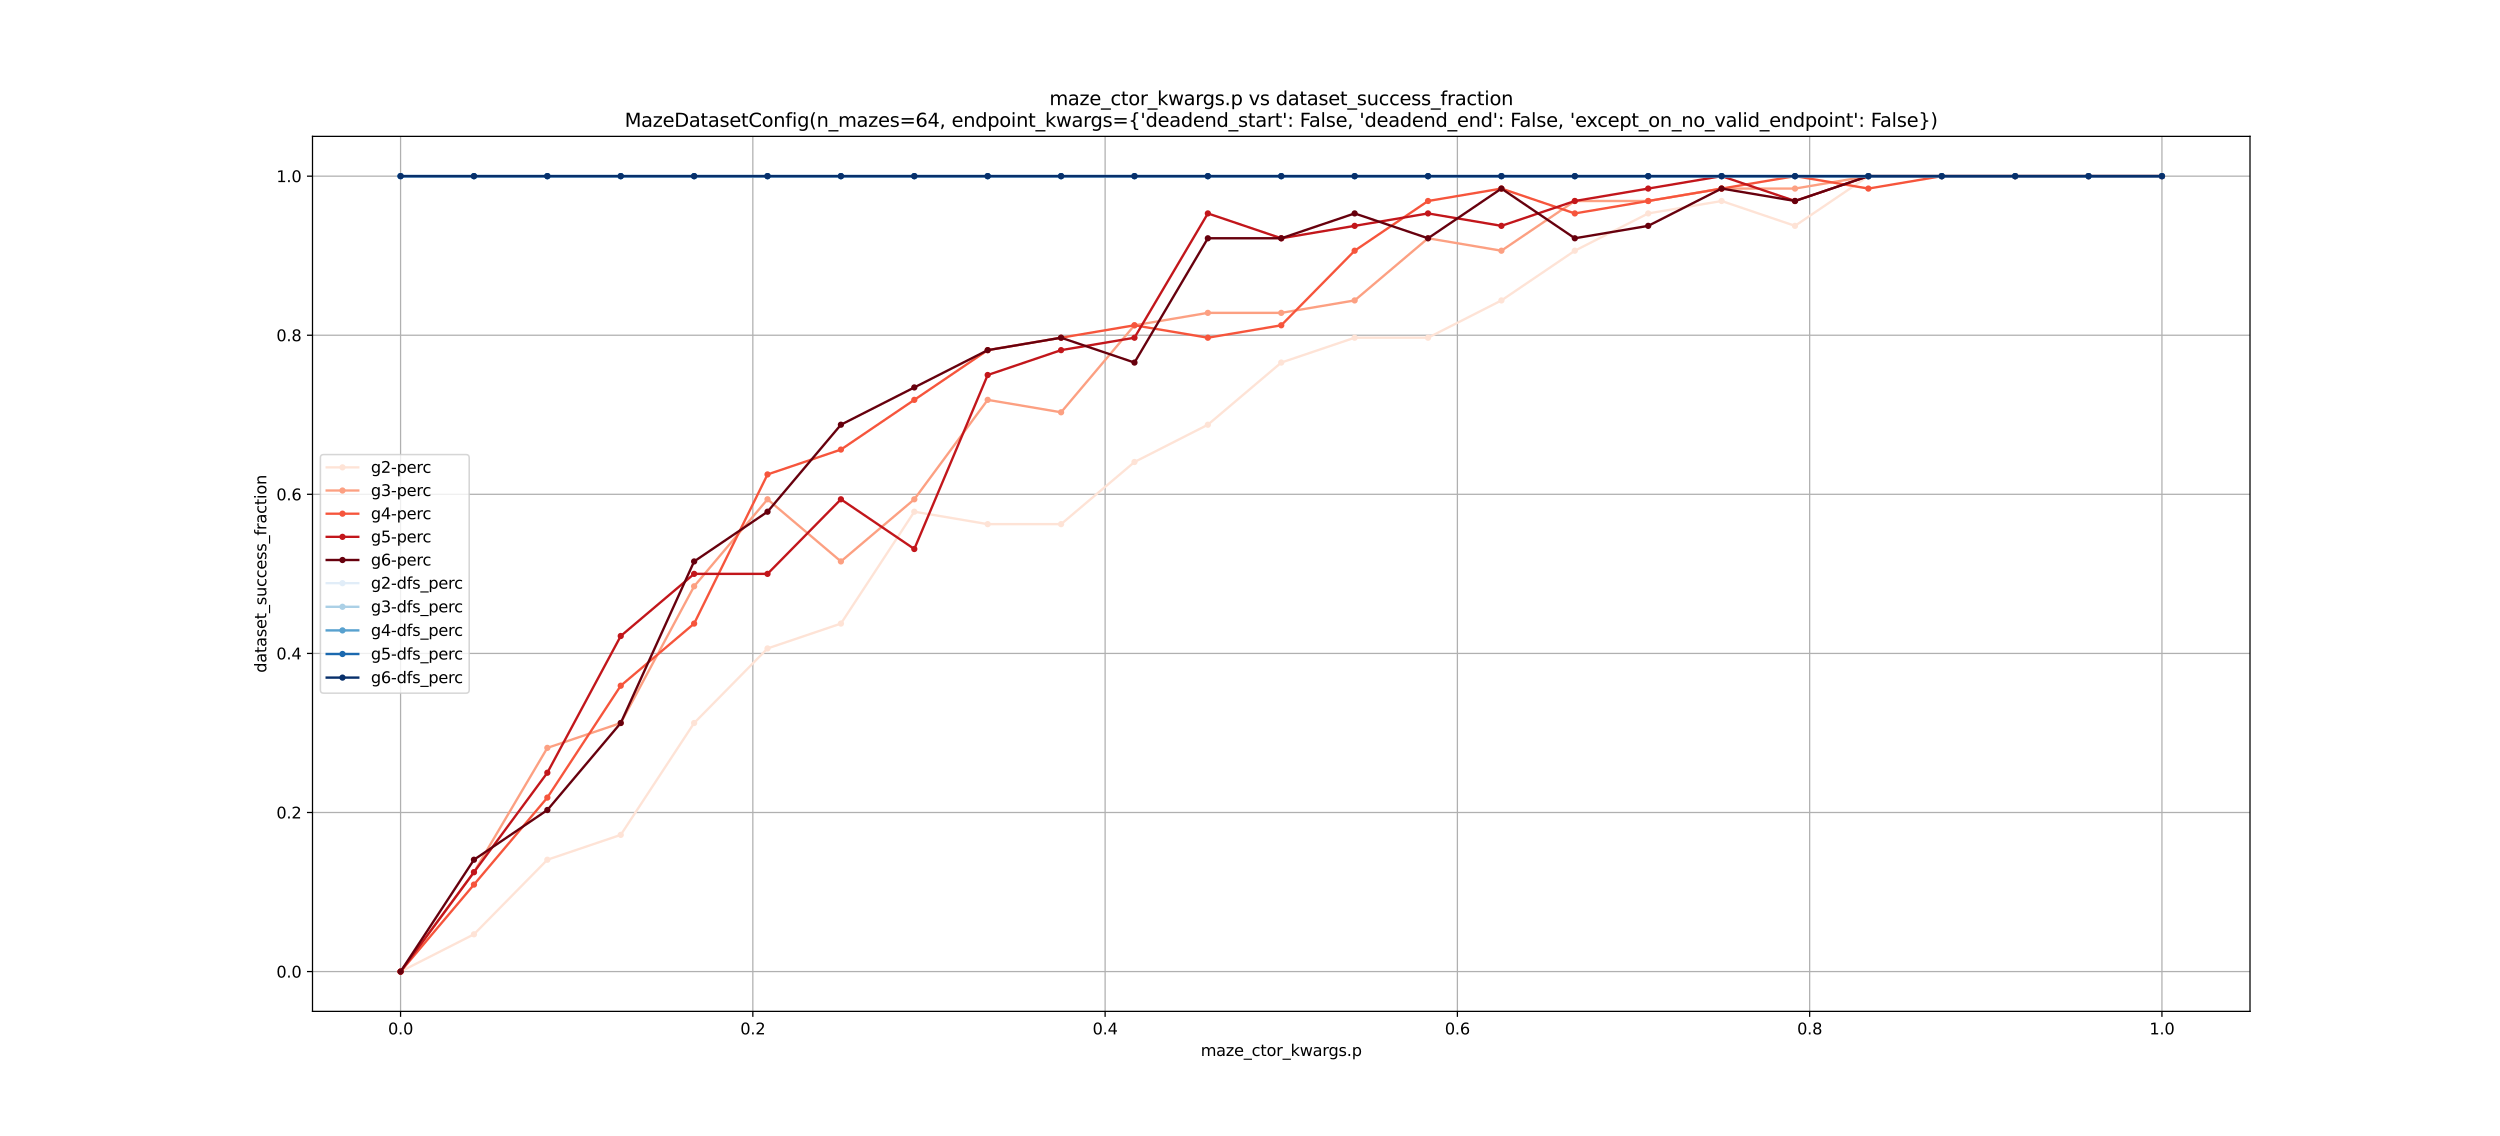<?xml version="1.0" encoding="utf-8" standalone="no"?>
<!DOCTYPE svg PUBLIC "-//W3C//DTD SVG 1.1//EN"
  "http://www.w3.org/Graphics/SVG/1.1/DTD/svg11.dtd">
<svg xmlns:xlink="http://www.w3.org/1999/xlink" width="1584pt" height="720pt" viewBox="0 0 1584 720" xmlns="http://www.w3.org/2000/svg" version="1.1">
 <defs>
  <style type="text/css">*{stroke-linejoin: round; stroke-linecap: butt}</style>
 </defs>
 <g id="figure_1">
  <g id="patch_1">
   <path d="M 0 720 
L 1584 720 
L 1584 0 
L 0 0 
z
" style="fill: #ffffff"/>
  </g>
  <g id="axes_1">
   <g id="patch_2">
    <path d="M 198 640.8 
L 1425.6 640.8 
L 1425.6 86.4 
L 198 86.4 
z
" style="fill: #ffffff"/>
   </g>
   <g id="matplotlib.axis_1">
    <g id="xtick_1">
     <g id="line2d_1">
      <path d="M 253.8 640.8 
L 253.8 86.4 
" clip-path="url(#p88d179982e)" style="fill: none; stroke: #b0b0b0; stroke-width: 0.8; stroke-linecap: square"/>
     </g>
     <g id="line2d_2">
      <defs>
       <path id="mf88b35a1a7" d="M 0 0 
L 0 3.5 
" style="stroke: #000000; stroke-width: 0.8"/>
      </defs>
      <g>
       <use xlink:href="#mf88b35a1a7" x="253.8" y="640.8" style="stroke: #000000; stroke-width: 0.8"/>
      </g>
     </g>
     <g id="text_1">
      <!-- 0.0 -->
      <g transform="translate(245.848 655.398) scale(0.1 -0.1)">
       <defs>
        <path id="DejaVuSans-30" d="M 2034 4250 
Q 1547 4250 1301 3770 
Q 1056 3291 1056 2328 
Q 1056 1369 1301 889 
Q 1547 409 2034 409 
Q 2525 409 2770 889 
Q 3016 1369 3016 2328 
Q 3016 3291 2770 3770 
Q 2525 4250 2034 4250 
z
M 2034 4750 
Q 2819 4750 3233 4129 
Q 3647 3509 3647 2328 
Q 3647 1150 3233 529 
Q 2819 -91 2034 -91 
Q 1250 -91 836 529 
Q 422 1150 422 2328 
Q 422 3509 836 4129 
Q 1250 4750 2034 4750 
z
" transform="scale(0.016)"/>
        <path id="DejaVuSans-2e" d="M 684 794 
L 1344 794 
L 1344 0 
L 684 0 
L 684 794 
z
" transform="scale(0.016)"/>
       </defs>
       <use xlink:href="#DejaVuSans-30"/>
       <use xlink:href="#DejaVuSans-2e" transform="translate(63.623 0)"/>
       <use xlink:href="#DejaVuSans-30" transform="translate(95.41 0)"/>
      </g>
     </g>
    </g>
    <g id="xtick_2">
     <g id="line2d_3">
      <path d="M 477 640.8 
L 477 86.4 
" clip-path="url(#p88d179982e)" style="fill: none; stroke: #b0b0b0; stroke-width: 0.8; stroke-linecap: square"/>
     </g>
     <g id="line2d_4">
      <g>
       <use xlink:href="#mf88b35a1a7" x="477" y="640.8" style="stroke: #000000; stroke-width: 0.8"/>
      </g>
     </g>
     <g id="text_2">
      <!-- 0.2 -->
      <g transform="translate(469.048 655.398) scale(0.1 -0.1)">
       <defs>
        <path id="DejaVuSans-32" d="M 1228 531 
L 3431 531 
L 3431 0 
L 469 0 
L 469 531 
Q 828 903 1448 1529 
Q 2069 2156 2228 2338 
Q 2531 2678 2651 2914 
Q 2772 3150 2772 3378 
Q 2772 3750 2511 3984 
Q 2250 4219 1831 4219 
Q 1534 4219 1204 4116 
Q 875 4013 500 3803 
L 500 4441 
Q 881 4594 1212 4672 
Q 1544 4750 1819 4750 
Q 2544 4750 2975 4387 
Q 3406 4025 3406 3419 
Q 3406 3131 3298 2873 
Q 3191 2616 2906 2266 
Q 2828 2175 2409 1742 
Q 1991 1309 1228 531 
z
" transform="scale(0.016)"/>
       </defs>
       <use xlink:href="#DejaVuSans-30"/>
       <use xlink:href="#DejaVuSans-2e" transform="translate(63.623 0)"/>
       <use xlink:href="#DejaVuSans-32" transform="translate(95.41 0)"/>
      </g>
     </g>
    </g>
    <g id="xtick_3">
     <g id="line2d_5">
      <path d="M 700.2 640.8 
L 700.2 86.4 
" clip-path="url(#p88d179982e)" style="fill: none; stroke: #b0b0b0; stroke-width: 0.8; stroke-linecap: square"/>
     </g>
     <g id="line2d_6">
      <g>
       <use xlink:href="#mf88b35a1a7" x="700.2" y="640.8" style="stroke: #000000; stroke-width: 0.8"/>
      </g>
     </g>
     <g id="text_3">
      <!-- 0.4 -->
      <g transform="translate(692.248 655.398) scale(0.1 -0.1)">
       <defs>
        <path id="DejaVuSans-34" d="M 2419 4116 
L 825 1625 
L 2419 1625 
L 2419 4116 
z
M 2253 4666 
L 3047 4666 
L 3047 1625 
L 3713 1625 
L 3713 1100 
L 3047 1100 
L 3047 0 
L 2419 0 
L 2419 1100 
L 313 1100 
L 313 1709 
L 2253 4666 
z
" transform="scale(0.016)"/>
       </defs>
       <use xlink:href="#DejaVuSans-30"/>
       <use xlink:href="#DejaVuSans-2e" transform="translate(63.623 0)"/>
       <use xlink:href="#DejaVuSans-34" transform="translate(95.41 0)"/>
      </g>
     </g>
    </g>
    <g id="xtick_4">
     <g id="line2d_7">
      <path d="M 923.4 640.8 
L 923.4 86.4 
" clip-path="url(#p88d179982e)" style="fill: none; stroke: #b0b0b0; stroke-width: 0.8; stroke-linecap: square"/>
     </g>
     <g id="line2d_8">
      <g>
       <use xlink:href="#mf88b35a1a7" x="923.4" y="640.8" style="stroke: #000000; stroke-width: 0.8"/>
      </g>
     </g>
     <g id="text_4">
      <!-- 0.6 -->
      <g transform="translate(915.448 655.398) scale(0.1 -0.1)">
       <defs>
        <path id="DejaVuSans-36" d="M 2113 2584 
Q 1688 2584 1439 2293 
Q 1191 2003 1191 1497 
Q 1191 994 1439 701 
Q 1688 409 2113 409 
Q 2538 409 2786 701 
Q 3034 994 3034 1497 
Q 3034 2003 2786 2293 
Q 2538 2584 2113 2584 
z
M 3366 4563 
L 3366 3988 
Q 3128 4100 2886 4159 
Q 2644 4219 2406 4219 
Q 1781 4219 1451 3797 
Q 1122 3375 1075 2522 
Q 1259 2794 1537 2939 
Q 1816 3084 2150 3084 
Q 2853 3084 3261 2657 
Q 3669 2231 3669 1497 
Q 3669 778 3244 343 
Q 2819 -91 2113 -91 
Q 1303 -91 875 529 
Q 447 1150 447 2328 
Q 447 3434 972 4092 
Q 1497 4750 2381 4750 
Q 2619 4750 2861 4703 
Q 3103 4656 3366 4563 
z
" transform="scale(0.016)"/>
       </defs>
       <use xlink:href="#DejaVuSans-30"/>
       <use xlink:href="#DejaVuSans-2e" transform="translate(63.623 0)"/>
       <use xlink:href="#DejaVuSans-36" transform="translate(95.41 0)"/>
      </g>
     </g>
    </g>
    <g id="xtick_5">
     <g id="line2d_9">
      <path d="M 1146.6 640.8 
L 1146.6 86.4 
" clip-path="url(#p88d179982e)" style="fill: none; stroke: #b0b0b0; stroke-width: 0.8; stroke-linecap: square"/>
     </g>
     <g id="line2d_10">
      <g>
       <use xlink:href="#mf88b35a1a7" x="1146.6" y="640.8" style="stroke: #000000; stroke-width: 0.8"/>
      </g>
     </g>
     <g id="text_5">
      <!-- 0.8 -->
      <g transform="translate(1138.648 655.398) scale(0.1 -0.1)">
       <defs>
        <path id="DejaVuSans-38" d="M 2034 2216 
Q 1584 2216 1326 1975 
Q 1069 1734 1069 1313 
Q 1069 891 1326 650 
Q 1584 409 2034 409 
Q 2484 409 2743 651 
Q 3003 894 3003 1313 
Q 3003 1734 2745 1975 
Q 2488 2216 2034 2216 
z
M 1403 2484 
Q 997 2584 770 2862 
Q 544 3141 544 3541 
Q 544 4100 942 4425 
Q 1341 4750 2034 4750 
Q 2731 4750 3128 4425 
Q 3525 4100 3525 3541 
Q 3525 3141 3298 2862 
Q 3072 2584 2669 2484 
Q 3125 2378 3379 2068 
Q 3634 1759 3634 1313 
Q 3634 634 3220 271 
Q 2806 -91 2034 -91 
Q 1263 -91 848 271 
Q 434 634 434 1313 
Q 434 1759 690 2068 
Q 947 2378 1403 2484 
z
M 1172 3481 
Q 1172 3119 1398 2916 
Q 1625 2713 2034 2713 
Q 2441 2713 2670 2916 
Q 2900 3119 2900 3481 
Q 2900 3844 2670 4047 
Q 2441 4250 2034 4250 
Q 1625 4250 1398 4047 
Q 1172 3844 1172 3481 
z
" transform="scale(0.016)"/>
       </defs>
       <use xlink:href="#DejaVuSans-30"/>
       <use xlink:href="#DejaVuSans-2e" transform="translate(63.623 0)"/>
       <use xlink:href="#DejaVuSans-38" transform="translate(95.41 0)"/>
      </g>
     </g>
    </g>
    <g id="xtick_6">
     <g id="line2d_11">
      <path d="M 1369.8 640.8 
L 1369.8 86.4 
" clip-path="url(#p88d179982e)" style="fill: none; stroke: #b0b0b0; stroke-width: 0.8; stroke-linecap: square"/>
     </g>
     <g id="line2d_12">
      <g>
       <use xlink:href="#mf88b35a1a7" x="1369.8" y="640.8" style="stroke: #000000; stroke-width: 0.8"/>
      </g>
     </g>
     <g id="text_6">
      <!-- 1.0 -->
      <g transform="translate(1361.848 655.398) scale(0.1 -0.1)">
       <defs>
        <path id="DejaVuSans-31" d="M 794 531 
L 1825 531 
L 1825 4091 
L 703 3866 
L 703 4441 
L 1819 4666 
L 2450 4666 
L 2450 531 
L 3481 531 
L 3481 0 
L 794 0 
L 794 531 
z
" transform="scale(0.016)"/>
       </defs>
       <use xlink:href="#DejaVuSans-31"/>
       <use xlink:href="#DejaVuSans-2e" transform="translate(63.623 0)"/>
       <use xlink:href="#DejaVuSans-30" transform="translate(95.41 0)"/>
      </g>
     </g>
    </g>
    <g id="text_7">
     <!-- maze_ctor_kwargs.p -->
     <g transform="translate(760.782 669.077) scale(0.1 -0.1)">
      <defs>
       <path id="DejaVuSans-6d" d="M 3328 2828 
Q 3544 3216 3844 3400 
Q 4144 3584 4550 3584 
Q 5097 3584 5394 3201 
Q 5691 2819 5691 2113 
L 5691 0 
L 5113 0 
L 5113 2094 
Q 5113 2597 4934 2840 
Q 4756 3084 4391 3084 
Q 3944 3084 3684 2787 
Q 3425 2491 3425 1978 
L 3425 0 
L 2847 0 
L 2847 2094 
Q 2847 2600 2669 2842 
Q 2491 3084 2119 3084 
Q 1678 3084 1418 2786 
Q 1159 2488 1159 1978 
L 1159 0 
L 581 0 
L 581 3500 
L 1159 3500 
L 1159 2956 
Q 1356 3278 1631 3431 
Q 1906 3584 2284 3584 
Q 2666 3584 2933 3390 
Q 3200 3197 3328 2828 
z
" transform="scale(0.016)"/>
       <path id="DejaVuSans-61" d="M 2194 1759 
Q 1497 1759 1228 1600 
Q 959 1441 959 1056 
Q 959 750 1161 570 
Q 1363 391 1709 391 
Q 2188 391 2477 730 
Q 2766 1069 2766 1631 
L 2766 1759 
L 2194 1759 
z
M 3341 1997 
L 3341 0 
L 2766 0 
L 2766 531 
Q 2569 213 2275 61 
Q 1981 -91 1556 -91 
Q 1019 -91 701 211 
Q 384 513 384 1019 
Q 384 1609 779 1909 
Q 1175 2209 1959 2209 
L 2766 2209 
L 2766 2266 
Q 2766 2663 2505 2880 
Q 2244 3097 1772 3097 
Q 1472 3097 1187 3025 
Q 903 2953 641 2809 
L 641 3341 
Q 956 3463 1253 3523 
Q 1550 3584 1831 3584 
Q 2591 3584 2966 3190 
Q 3341 2797 3341 1997 
z
" transform="scale(0.016)"/>
       <path id="DejaVuSans-7a" d="M 353 3500 
L 3084 3500 
L 3084 2975 
L 922 459 
L 3084 459 
L 3084 0 
L 275 0 
L 275 525 
L 2438 3041 
L 353 3041 
L 353 3500 
z
" transform="scale(0.016)"/>
       <path id="DejaVuSans-65" d="M 3597 1894 
L 3597 1613 
L 953 1613 
Q 991 1019 1311 708 
Q 1631 397 2203 397 
Q 2534 397 2845 478 
Q 3156 559 3463 722 
L 3463 178 
Q 3153 47 2828 -22 
Q 2503 -91 2169 -91 
Q 1331 -91 842 396 
Q 353 884 353 1716 
Q 353 2575 817 3079 
Q 1281 3584 2069 3584 
Q 2775 3584 3186 3129 
Q 3597 2675 3597 1894 
z
M 3022 2063 
Q 3016 2534 2758 2815 
Q 2500 3097 2075 3097 
Q 1594 3097 1305 2825 
Q 1016 2553 972 2059 
L 3022 2063 
z
" transform="scale(0.016)"/>
       <path id="DejaVuSans-5f" d="M 3263 -1063 
L 3263 -1509 
L -63 -1509 
L -63 -1063 
L 3263 -1063 
z
" transform="scale(0.016)"/>
       <path id="DejaVuSans-63" d="M 3122 3366 
L 3122 2828 
Q 2878 2963 2633 3030 
Q 2388 3097 2138 3097 
Q 1578 3097 1268 2742 
Q 959 2388 959 1747 
Q 959 1106 1268 751 
Q 1578 397 2138 397 
Q 2388 397 2633 464 
Q 2878 531 3122 666 
L 3122 134 
Q 2881 22 2623 -34 
Q 2366 -91 2075 -91 
Q 1284 -91 818 406 
Q 353 903 353 1747 
Q 353 2603 823 3093 
Q 1294 3584 2113 3584 
Q 2378 3584 2631 3529 
Q 2884 3475 3122 3366 
z
" transform="scale(0.016)"/>
       <path id="DejaVuSans-74" d="M 1172 4494 
L 1172 3500 
L 2356 3500 
L 2356 3053 
L 1172 3053 
L 1172 1153 
Q 1172 725 1289 603 
Q 1406 481 1766 481 
L 2356 481 
L 2356 0 
L 1766 0 
Q 1100 0 847 248 
Q 594 497 594 1153 
L 594 3053 
L 172 3053 
L 172 3500 
L 594 3500 
L 594 4494 
L 1172 4494 
z
" transform="scale(0.016)"/>
       <path id="DejaVuSans-6f" d="M 1959 3097 
Q 1497 3097 1228 2736 
Q 959 2375 959 1747 
Q 959 1119 1226 758 
Q 1494 397 1959 397 
Q 2419 397 2687 759 
Q 2956 1122 2956 1747 
Q 2956 2369 2687 2733 
Q 2419 3097 1959 3097 
z
M 1959 3584 
Q 2709 3584 3137 3096 
Q 3566 2609 3566 1747 
Q 3566 888 3137 398 
Q 2709 -91 1959 -91 
Q 1206 -91 779 398 
Q 353 888 353 1747 
Q 353 2609 779 3096 
Q 1206 3584 1959 3584 
z
" transform="scale(0.016)"/>
       <path id="DejaVuSans-72" d="M 2631 2963 
Q 2534 3019 2420 3045 
Q 2306 3072 2169 3072 
Q 1681 3072 1420 2755 
Q 1159 2438 1159 1844 
L 1159 0 
L 581 0 
L 581 3500 
L 1159 3500 
L 1159 2956 
Q 1341 3275 1631 3429 
Q 1922 3584 2338 3584 
Q 2397 3584 2469 3576 
Q 2541 3569 2628 3553 
L 2631 2963 
z
" transform="scale(0.016)"/>
       <path id="DejaVuSans-6b" d="M 581 4863 
L 1159 4863 
L 1159 1991 
L 2875 3500 
L 3609 3500 
L 1753 1863 
L 3688 0 
L 2938 0 
L 1159 1709 
L 1159 0 
L 581 0 
L 581 4863 
z
" transform="scale(0.016)"/>
       <path id="DejaVuSans-77" d="M 269 3500 
L 844 3500 
L 1563 769 
L 2278 3500 
L 2956 3500 
L 3675 769 
L 4391 3500 
L 4966 3500 
L 4050 0 
L 3372 0 
L 2619 2869 
L 1863 0 
L 1184 0 
L 269 3500 
z
" transform="scale(0.016)"/>
       <path id="DejaVuSans-67" d="M 2906 1791 
Q 2906 2416 2648 2759 
Q 2391 3103 1925 3103 
Q 1463 3103 1205 2759 
Q 947 2416 947 1791 
Q 947 1169 1205 825 
Q 1463 481 1925 481 
Q 2391 481 2648 825 
Q 2906 1169 2906 1791 
z
M 3481 434 
Q 3481 -459 3084 -895 
Q 2688 -1331 1869 -1331 
Q 1566 -1331 1297 -1286 
Q 1028 -1241 775 -1147 
L 775 -588 
Q 1028 -725 1275 -790 
Q 1522 -856 1778 -856 
Q 2344 -856 2625 -561 
Q 2906 -266 2906 331 
L 2906 616 
Q 2728 306 2450 153 
Q 2172 0 1784 0 
Q 1141 0 747 490 
Q 353 981 353 1791 
Q 353 2603 747 3093 
Q 1141 3584 1784 3584 
Q 2172 3584 2450 3431 
Q 2728 3278 2906 2969 
L 2906 3500 
L 3481 3500 
L 3481 434 
z
" transform="scale(0.016)"/>
       <path id="DejaVuSans-73" d="M 2834 3397 
L 2834 2853 
Q 2591 2978 2328 3040 
Q 2066 3103 1784 3103 
Q 1356 3103 1142 2972 
Q 928 2841 928 2578 
Q 928 2378 1081 2264 
Q 1234 2150 1697 2047 
L 1894 2003 
Q 2506 1872 2764 1633 
Q 3022 1394 3022 966 
Q 3022 478 2636 193 
Q 2250 -91 1575 -91 
Q 1294 -91 989 -36 
Q 684 19 347 128 
L 347 722 
Q 666 556 975 473 
Q 1284 391 1588 391 
Q 1994 391 2212 530 
Q 2431 669 2431 922 
Q 2431 1156 2273 1281 
Q 2116 1406 1581 1522 
L 1381 1569 
Q 847 1681 609 1914 
Q 372 2147 372 2553 
Q 372 3047 722 3315 
Q 1072 3584 1716 3584 
Q 2034 3584 2315 3537 
Q 2597 3491 2834 3397 
z
" transform="scale(0.016)"/>
       <path id="DejaVuSans-70" d="M 1159 525 
L 1159 -1331 
L 581 -1331 
L 581 3500 
L 1159 3500 
L 1159 2969 
Q 1341 3281 1617 3432 
Q 1894 3584 2278 3584 
Q 2916 3584 3314 3078 
Q 3713 2572 3713 1747 
Q 3713 922 3314 415 
Q 2916 -91 2278 -91 
Q 1894 -91 1617 61 
Q 1341 213 1159 525 
z
M 3116 1747 
Q 3116 2381 2855 2742 
Q 2594 3103 2138 3103 
Q 1681 3103 1420 2742 
Q 1159 2381 1159 1747 
Q 1159 1113 1420 752 
Q 1681 391 2138 391 
Q 2594 391 2855 752 
Q 3116 1113 3116 1747 
z
" transform="scale(0.016)"/>
      </defs>
      <use xlink:href="#DejaVuSans-6d"/>
      <use xlink:href="#DejaVuSans-61" transform="translate(97.412 0)"/>
      <use xlink:href="#DejaVuSans-7a" transform="translate(158.691 0)"/>
      <use xlink:href="#DejaVuSans-65" transform="translate(211.182 0)"/>
      <use xlink:href="#DejaVuSans-5f" transform="translate(272.705 0)"/>
      <use xlink:href="#DejaVuSans-63" transform="translate(322.705 0)"/>
      <use xlink:href="#DejaVuSans-74" transform="translate(377.686 0)"/>
      <use xlink:href="#DejaVuSans-6f" transform="translate(416.895 0)"/>
      <use xlink:href="#DejaVuSans-72" transform="translate(478.076 0)"/>
      <use xlink:href="#DejaVuSans-5f" transform="translate(519.189 0)"/>
      <use xlink:href="#DejaVuSans-6b" transform="translate(569.189 0)"/>
      <use xlink:href="#DejaVuSans-77" transform="translate(627.1 0)"/>
      <use xlink:href="#DejaVuSans-61" transform="translate(708.887 0)"/>
      <use xlink:href="#DejaVuSans-72" transform="translate(770.166 0)"/>
      <use xlink:href="#DejaVuSans-67" transform="translate(809.529 0)"/>
      <use xlink:href="#DejaVuSans-73" transform="translate(873.006 0)"/>
      <use xlink:href="#DejaVuSans-2e" transform="translate(925.105 0)"/>
      <use xlink:href="#DejaVuSans-70" transform="translate(956.893 0)"/>
     </g>
    </g>
   </g>
   <g id="matplotlib.axis_2">
    <g id="ytick_1">
     <g id="line2d_13">
      <path d="M 198 615.6 
L 1425.6 615.6 
" clip-path="url(#p88d179982e)" style="fill: none; stroke: #b0b0b0; stroke-width: 0.8; stroke-linecap: square"/>
     </g>
     <g id="line2d_14">
      <defs>
       <path id="m0a28918dac" d="M 0 0 
L -3.5 0 
" style="stroke: #000000; stroke-width: 0.8"/>
      </defs>
      <g>
       <use xlink:href="#m0a28918dac" x="198" y="615.6" style="stroke: #000000; stroke-width: 0.8"/>
      </g>
     </g>
     <g id="text_8">
      <!-- 0.0 -->
      <g transform="translate(175.097 619.399) scale(0.1 -0.1)">
       <use xlink:href="#DejaVuSans-30"/>
       <use xlink:href="#DejaVuSans-2e" transform="translate(63.623 0)"/>
       <use xlink:href="#DejaVuSans-30" transform="translate(95.41 0)"/>
      </g>
     </g>
    </g>
    <g id="ytick_2">
     <g id="line2d_15">
      <path d="M 198 514.8 
L 1425.6 514.8 
" clip-path="url(#p88d179982e)" style="fill: none; stroke: #b0b0b0; stroke-width: 0.8; stroke-linecap: square"/>
     </g>
     <g id="line2d_16">
      <g>
       <use xlink:href="#m0a28918dac" x="198" y="514.8" style="stroke: #000000; stroke-width: 0.8"/>
      </g>
     </g>
     <g id="text_9">
      <!-- 0.2 -->
      <g transform="translate(175.097 518.599) scale(0.1 -0.1)">
       <use xlink:href="#DejaVuSans-30"/>
       <use xlink:href="#DejaVuSans-2e" transform="translate(63.623 0)"/>
       <use xlink:href="#DejaVuSans-32" transform="translate(95.41 0)"/>
      </g>
     </g>
    </g>
    <g id="ytick_3">
     <g id="line2d_17">
      <path d="M 198 414 
L 1425.6 414 
" clip-path="url(#p88d179982e)" style="fill: none; stroke: #b0b0b0; stroke-width: 0.8; stroke-linecap: square"/>
     </g>
     <g id="line2d_18">
      <g>
       <use xlink:href="#m0a28918dac" x="198" y="414" style="stroke: #000000; stroke-width: 0.8"/>
      </g>
     </g>
     <g id="text_10">
      <!-- 0.4 -->
      <g transform="translate(175.097 417.799) scale(0.1 -0.1)">
       <use xlink:href="#DejaVuSans-30"/>
       <use xlink:href="#DejaVuSans-2e" transform="translate(63.623 0)"/>
       <use xlink:href="#DejaVuSans-34" transform="translate(95.41 0)"/>
      </g>
     </g>
    </g>
    <g id="ytick_4">
     <g id="line2d_19">
      <path d="M 198 313.2 
L 1425.6 313.2 
" clip-path="url(#p88d179982e)" style="fill: none; stroke: #b0b0b0; stroke-width: 0.8; stroke-linecap: square"/>
     </g>
     <g id="line2d_20">
      <g>
       <use xlink:href="#m0a28918dac" x="198" y="313.2" style="stroke: #000000; stroke-width: 0.8"/>
      </g>
     </g>
     <g id="text_11">
      <!-- 0.6 -->
      <g transform="translate(175.097 316.999) scale(0.1 -0.1)">
       <use xlink:href="#DejaVuSans-30"/>
       <use xlink:href="#DejaVuSans-2e" transform="translate(63.623 0)"/>
       <use xlink:href="#DejaVuSans-36" transform="translate(95.41 0)"/>
      </g>
     </g>
    </g>
    <g id="ytick_5">
     <g id="line2d_21">
      <path d="M 198 212.4 
L 1425.6 212.4 
" clip-path="url(#p88d179982e)" style="fill: none; stroke: #b0b0b0; stroke-width: 0.8; stroke-linecap: square"/>
     </g>
     <g id="line2d_22">
      <g>
       <use xlink:href="#m0a28918dac" x="198" y="212.4" style="stroke: #000000; stroke-width: 0.8"/>
      </g>
     </g>
     <g id="text_12">
      <!-- 0.8 -->
      <g transform="translate(175.097 216.199) scale(0.1 -0.1)">
       <use xlink:href="#DejaVuSans-30"/>
       <use xlink:href="#DejaVuSans-2e" transform="translate(63.623 0)"/>
       <use xlink:href="#DejaVuSans-38" transform="translate(95.41 0)"/>
      </g>
     </g>
    </g>
    <g id="ytick_6">
     <g id="line2d_23">
      <path d="M 198 111.6 
L 1425.6 111.6 
" clip-path="url(#p88d179982e)" style="fill: none; stroke: #b0b0b0; stroke-width: 0.8; stroke-linecap: square"/>
     </g>
     <g id="line2d_24">
      <g>
       <use xlink:href="#m0a28918dac" x="198" y="111.6" style="stroke: #000000; stroke-width: 0.8"/>
      </g>
     </g>
     <g id="text_13">
      <!-- 1.0 -->
      <g transform="translate(175.097 115.399) scale(0.1 -0.1)">
       <use xlink:href="#DejaVuSans-31"/>
       <use xlink:href="#DejaVuSans-2e" transform="translate(63.623 0)"/>
       <use xlink:href="#DejaVuSans-30" transform="translate(95.41 0)"/>
      </g>
     </g>
    </g>
    <g id="text_14">
     <!-- dataset_success_fraction -->
     <g transform="translate(168.739 426.268) rotate(-90) scale(0.1 -0.1)">
      <defs>
       <path id="DejaVuSans-64" d="M 2906 2969 
L 2906 4863 
L 3481 4863 
L 3481 0 
L 2906 0 
L 2906 525 
Q 2725 213 2448 61 
Q 2172 -91 1784 -91 
Q 1150 -91 751 415 
Q 353 922 353 1747 
Q 353 2572 751 3078 
Q 1150 3584 1784 3584 
Q 2172 3584 2448 3432 
Q 2725 3281 2906 2969 
z
M 947 1747 
Q 947 1113 1208 752 
Q 1469 391 1925 391 
Q 2381 391 2643 752 
Q 2906 1113 2906 1747 
Q 2906 2381 2643 2742 
Q 2381 3103 1925 3103 
Q 1469 3103 1208 2742 
Q 947 2381 947 1747 
z
" transform="scale(0.016)"/>
       <path id="DejaVuSans-75" d="M 544 1381 
L 544 3500 
L 1119 3500 
L 1119 1403 
Q 1119 906 1312 657 
Q 1506 409 1894 409 
Q 2359 409 2629 706 
Q 2900 1003 2900 1516 
L 2900 3500 
L 3475 3500 
L 3475 0 
L 2900 0 
L 2900 538 
Q 2691 219 2414 64 
Q 2138 -91 1772 -91 
Q 1169 -91 856 284 
Q 544 659 544 1381 
z
M 1991 3584 
L 1991 3584 
z
" transform="scale(0.016)"/>
       <path id="DejaVuSans-66" d="M 2375 4863 
L 2375 4384 
L 1825 4384 
Q 1516 4384 1395 4259 
Q 1275 4134 1275 3809 
L 1275 3500 
L 2222 3500 
L 2222 3053 
L 1275 3053 
L 1275 0 
L 697 0 
L 697 3053 
L 147 3053 
L 147 3500 
L 697 3500 
L 697 3744 
Q 697 4328 969 4595 
Q 1241 4863 1831 4863 
L 2375 4863 
z
" transform="scale(0.016)"/>
       <path id="DejaVuSans-69" d="M 603 3500 
L 1178 3500 
L 1178 0 
L 603 0 
L 603 3500 
z
M 603 4863 
L 1178 4863 
L 1178 4134 
L 603 4134 
L 603 4863 
z
" transform="scale(0.016)"/>
       <path id="DejaVuSans-6e" d="M 3513 2113 
L 3513 0 
L 2938 0 
L 2938 2094 
Q 2938 2591 2744 2837 
Q 2550 3084 2163 3084 
Q 1697 3084 1428 2787 
Q 1159 2491 1159 1978 
L 1159 0 
L 581 0 
L 581 3500 
L 1159 3500 
L 1159 2956 
Q 1366 3272 1645 3428 
Q 1925 3584 2291 3584 
Q 2894 3584 3203 3211 
Q 3513 2838 3513 2113 
z
" transform="scale(0.016)"/>
      </defs>
      <use xlink:href="#DejaVuSans-64"/>
      <use xlink:href="#DejaVuSans-61" transform="translate(63.477 0)"/>
      <use xlink:href="#DejaVuSans-74" transform="translate(124.756 0)"/>
      <use xlink:href="#DejaVuSans-61" transform="translate(163.965 0)"/>
      <use xlink:href="#DejaVuSans-73" transform="translate(225.244 0)"/>
      <use xlink:href="#DejaVuSans-65" transform="translate(277.344 0)"/>
      <use xlink:href="#DejaVuSans-74" transform="translate(338.867 0)"/>
      <use xlink:href="#DejaVuSans-5f" transform="translate(378.076 0)"/>
      <use xlink:href="#DejaVuSans-73" transform="translate(428.076 0)"/>
      <use xlink:href="#DejaVuSans-75" transform="translate(480.176 0)"/>
      <use xlink:href="#DejaVuSans-63" transform="translate(543.555 0)"/>
      <use xlink:href="#DejaVuSans-63" transform="translate(598.535 0)"/>
      <use xlink:href="#DejaVuSans-65" transform="translate(653.516 0)"/>
      <use xlink:href="#DejaVuSans-73" transform="translate(715.039 0)"/>
      <use xlink:href="#DejaVuSans-73" transform="translate(767.139 0)"/>
      <use xlink:href="#DejaVuSans-5f" transform="translate(819.238 0)"/>
      <use xlink:href="#DejaVuSans-66" transform="translate(869.238 0)"/>
      <use xlink:href="#DejaVuSans-72" transform="translate(904.443 0)"/>
      <use xlink:href="#DejaVuSans-61" transform="translate(945.557 0)"/>
      <use xlink:href="#DejaVuSans-63" transform="translate(1006.836 0)"/>
      <use xlink:href="#DejaVuSans-74" transform="translate(1061.816 0)"/>
      <use xlink:href="#DejaVuSans-69" transform="translate(1101.025 0)"/>
      <use xlink:href="#DejaVuSans-6f" transform="translate(1128.809 0)"/>
      <use xlink:href="#DejaVuSans-6e" transform="translate(1189.99 0)"/>
     </g>
    </g>
   </g>
   <g id="line2d_25">
    <path d="M 253.8 615.6 
L 300.3 591.975 
L 346.8 544.725 
L 393.3 528.975 
L 439.8 458.1 
L 486.3 410.85 
L 532.8 395.1 
L 579.3 324.225 
L 625.8 332.1 
L 672.3 332.1 
L 718.8 292.725 
L 765.3 269.1 
L 811.8 229.725 
L 858.3 213.975 
L 904.8 213.975 
L 951.3 190.35 
L 997.8 158.85 
L 1044.3 135.225 
L 1090.8 127.35 
L 1137.3 143.1 
L 1183.8 111.6 
L 1230.3 111.6 
L 1276.8 111.6 
L 1323.3 111.6 
L 1369.8 111.6 
" clip-path="url(#p88d179982e)" style="fill: none; stroke: #fee3d6; stroke-width: 1.5; stroke-linecap: square"/>
    <defs>
     <path id="m07054ec917" d="M 0 1.5 
C 0.398 1.5 0.779 1.342 1.061 1.061 
C 1.342 0.779 1.5 0.398 1.5 0 
C 1.5 -0.398 1.342 -0.779 1.061 -1.061 
C 0.779 -1.342 0.398 -1.5 0 -1.5 
C -0.398 -1.5 -0.779 -1.342 -1.061 -1.061 
C -1.342 -0.779 -1.5 -0.398 -1.5 0 
C -1.5 0.398 -1.342 0.779 -1.061 1.061 
C -0.779 1.342 -0.398 1.5 0 1.5 
z
" style="stroke: #fee3d6"/>
    </defs>
    <g clip-path="url(#p88d179982e)">
     <use xlink:href="#m07054ec917" x="253.8" y="615.6" style="fill: #fee3d6; stroke: #fee3d6"/>
     <use xlink:href="#m07054ec917" x="300.3" y="591.975" style="fill: #fee3d6; stroke: #fee3d6"/>
     <use xlink:href="#m07054ec917" x="346.8" y="544.725" style="fill: #fee3d6; stroke: #fee3d6"/>
     <use xlink:href="#m07054ec917" x="393.3" y="528.975" style="fill: #fee3d6; stroke: #fee3d6"/>
     <use xlink:href="#m07054ec917" x="439.8" y="458.1" style="fill: #fee3d6; stroke: #fee3d6"/>
     <use xlink:href="#m07054ec917" x="486.3" y="410.85" style="fill: #fee3d6; stroke: #fee3d6"/>
     <use xlink:href="#m07054ec917" x="532.8" y="395.1" style="fill: #fee3d6; stroke: #fee3d6"/>
     <use xlink:href="#m07054ec917" x="579.3" y="324.225" style="fill: #fee3d6; stroke: #fee3d6"/>
     <use xlink:href="#m07054ec917" x="625.8" y="332.1" style="fill: #fee3d6; stroke: #fee3d6"/>
     <use xlink:href="#m07054ec917" x="672.3" y="332.1" style="fill: #fee3d6; stroke: #fee3d6"/>
     <use xlink:href="#m07054ec917" x="718.8" y="292.725" style="fill: #fee3d6; stroke: #fee3d6"/>
     <use xlink:href="#m07054ec917" x="765.3" y="269.1" style="fill: #fee3d6; stroke: #fee3d6"/>
     <use xlink:href="#m07054ec917" x="811.8" y="229.725" style="fill: #fee3d6; stroke: #fee3d6"/>
     <use xlink:href="#m07054ec917" x="858.3" y="213.975" style="fill: #fee3d6; stroke: #fee3d6"/>
     <use xlink:href="#m07054ec917" x="904.8" y="213.975" style="fill: #fee3d6; stroke: #fee3d6"/>
     <use xlink:href="#m07054ec917" x="951.3" y="190.35" style="fill: #fee3d6; stroke: #fee3d6"/>
     <use xlink:href="#m07054ec917" x="997.8" y="158.85" style="fill: #fee3d6; stroke: #fee3d6"/>
     <use xlink:href="#m07054ec917" x="1044.3" y="135.225" style="fill: #fee3d6; stroke: #fee3d6"/>
     <use xlink:href="#m07054ec917" x="1090.8" y="127.35" style="fill: #fee3d6; stroke: #fee3d6"/>
     <use xlink:href="#m07054ec917" x="1137.3" y="143.1" style="fill: #fee3d6; stroke: #fee3d6"/>
     <use xlink:href="#m07054ec917" x="1183.8" y="111.6" style="fill: #fee3d6; stroke: #fee3d6"/>
     <use xlink:href="#m07054ec917" x="1230.3" y="111.6" style="fill: #fee3d6; stroke: #fee3d6"/>
     <use xlink:href="#m07054ec917" x="1276.8" y="111.6" style="fill: #fee3d6; stroke: #fee3d6"/>
     <use xlink:href="#m07054ec917" x="1323.3" y="111.6" style="fill: #fee3d6; stroke: #fee3d6"/>
     <use xlink:href="#m07054ec917" x="1369.8" y="111.6" style="fill: #fee3d6; stroke: #fee3d6"/>
    </g>
   </g>
   <g id="line2d_26">
    <path d="M 253.8 615.6 
L 300.3 552.6 
L 346.8 473.85 
L 393.3 458.1 
L 439.8 371.475 
L 486.3 316.35 
L 532.8 355.725 
L 579.3 316.35 
L 625.8 253.35 
L 672.3 261.225 
L 718.8 206.1 
L 765.3 198.225 
L 811.8 198.225 
L 858.3 190.35 
L 904.8 150.975 
L 951.3 158.85 
L 997.8 127.35 
L 1044.3 127.35 
L 1090.8 119.475 
L 1137.3 119.475 
L 1183.8 111.6 
L 1230.3 111.6 
L 1276.8 111.6 
L 1323.3 111.6 
L 1369.8 111.6 
" clip-path="url(#p88d179982e)" style="fill: none; stroke: #fca082; stroke-width: 1.5; stroke-linecap: square"/>
    <defs>
     <path id="m02c5546a85" d="M 0 1.5 
C 0.398 1.5 0.779 1.342 1.061 1.061 
C 1.342 0.779 1.5 0.398 1.5 0 
C 1.5 -0.398 1.342 -0.779 1.061 -1.061 
C 0.779 -1.342 0.398 -1.5 0 -1.5 
C -0.398 -1.5 -0.779 -1.342 -1.061 -1.061 
C -1.342 -0.779 -1.5 -0.398 -1.5 0 
C -1.5 0.398 -1.342 0.779 -1.061 1.061 
C -0.779 1.342 -0.398 1.5 0 1.5 
z
" style="stroke: #fca082"/>
    </defs>
    <g clip-path="url(#p88d179982e)">
     <use xlink:href="#m02c5546a85" x="253.8" y="615.6" style="fill: #fca082; stroke: #fca082"/>
     <use xlink:href="#m02c5546a85" x="300.3" y="552.6" style="fill: #fca082; stroke: #fca082"/>
     <use xlink:href="#m02c5546a85" x="346.8" y="473.85" style="fill: #fca082; stroke: #fca082"/>
     <use xlink:href="#m02c5546a85" x="393.3" y="458.1" style="fill: #fca082; stroke: #fca082"/>
     <use xlink:href="#m02c5546a85" x="439.8" y="371.475" style="fill: #fca082; stroke: #fca082"/>
     <use xlink:href="#m02c5546a85" x="486.3" y="316.35" style="fill: #fca082; stroke: #fca082"/>
     <use xlink:href="#m02c5546a85" x="532.8" y="355.725" style="fill: #fca082; stroke: #fca082"/>
     <use xlink:href="#m02c5546a85" x="579.3" y="316.35" style="fill: #fca082; stroke: #fca082"/>
     <use xlink:href="#m02c5546a85" x="625.8" y="253.35" style="fill: #fca082; stroke: #fca082"/>
     <use xlink:href="#m02c5546a85" x="672.3" y="261.225" style="fill: #fca082; stroke: #fca082"/>
     <use xlink:href="#m02c5546a85" x="718.8" y="206.1" style="fill: #fca082; stroke: #fca082"/>
     <use xlink:href="#m02c5546a85" x="765.3" y="198.225" style="fill: #fca082; stroke: #fca082"/>
     <use xlink:href="#m02c5546a85" x="811.8" y="198.225" style="fill: #fca082; stroke: #fca082"/>
     <use xlink:href="#m02c5546a85" x="858.3" y="190.35" style="fill: #fca082; stroke: #fca082"/>
     <use xlink:href="#m02c5546a85" x="904.8" y="150.975" style="fill: #fca082; stroke: #fca082"/>
     <use xlink:href="#m02c5546a85" x="951.3" y="158.85" style="fill: #fca082; stroke: #fca082"/>
     <use xlink:href="#m02c5546a85" x="997.8" y="127.35" style="fill: #fca082; stroke: #fca082"/>
     <use xlink:href="#m02c5546a85" x="1044.3" y="127.35" style="fill: #fca082; stroke: #fca082"/>
     <use xlink:href="#m02c5546a85" x="1090.8" y="119.475" style="fill: #fca082; stroke: #fca082"/>
     <use xlink:href="#m02c5546a85" x="1137.3" y="119.475" style="fill: #fca082; stroke: #fca082"/>
     <use xlink:href="#m02c5546a85" x="1183.8" y="111.6" style="fill: #fca082; stroke: #fca082"/>
     <use xlink:href="#m02c5546a85" x="1230.3" y="111.6" style="fill: #fca082; stroke: #fca082"/>
     <use xlink:href="#m02c5546a85" x="1276.8" y="111.6" style="fill: #fca082; stroke: #fca082"/>
     <use xlink:href="#m02c5546a85" x="1323.3" y="111.6" style="fill: #fca082; stroke: #fca082"/>
     <use xlink:href="#m02c5546a85" x="1369.8" y="111.6" style="fill: #fca082; stroke: #fca082"/>
    </g>
   </g>
   <g id="line2d_27">
    <path d="M 253.8 615.6 
L 300.3 560.475 
L 346.8 505.35 
L 393.3 434.475 
L 439.8 395.1 
L 486.3 300.6 
L 532.8 284.85 
L 579.3 253.35 
L 625.8 221.85 
L 672.3 213.975 
L 718.8 206.1 
L 765.3 213.975 
L 811.8 206.1 
L 858.3 158.85 
L 904.8 127.35 
L 951.3 119.475 
L 997.8 135.225 
L 1044.3 127.35 
L 1090.8 119.475 
L 1137.3 111.6 
L 1183.8 119.475 
L 1230.3 111.6 
L 1276.8 111.6 
L 1323.3 111.6 
L 1369.8 111.6 
" clip-path="url(#p88d179982e)" style="fill: none; stroke: #f6553c; stroke-width: 1.5; stroke-linecap: square"/>
    <defs>
     <path id="m4c43f2e8f8" d="M 0 1.5 
C 0.398 1.5 0.779 1.342 1.061 1.061 
C 1.342 0.779 1.5 0.398 1.5 0 
C 1.5 -0.398 1.342 -0.779 1.061 -1.061 
C 0.779 -1.342 0.398 -1.5 0 -1.5 
C -0.398 -1.5 -0.779 -1.342 -1.061 -1.061 
C -1.342 -0.779 -1.5 -0.398 -1.5 0 
C -1.5 0.398 -1.342 0.779 -1.061 1.061 
C -0.779 1.342 -0.398 1.5 0 1.5 
z
" style="stroke: #f6553c"/>
    </defs>
    <g clip-path="url(#p88d179982e)">
     <use xlink:href="#m4c43f2e8f8" x="253.8" y="615.6" style="fill: #f6553c; stroke: #f6553c"/>
     <use xlink:href="#m4c43f2e8f8" x="300.3" y="560.475" style="fill: #f6553c; stroke: #f6553c"/>
     <use xlink:href="#m4c43f2e8f8" x="346.8" y="505.35" style="fill: #f6553c; stroke: #f6553c"/>
     <use xlink:href="#m4c43f2e8f8" x="393.3" y="434.475" style="fill: #f6553c; stroke: #f6553c"/>
     <use xlink:href="#m4c43f2e8f8" x="439.8" y="395.1" style="fill: #f6553c; stroke: #f6553c"/>
     <use xlink:href="#m4c43f2e8f8" x="486.3" y="300.6" style="fill: #f6553c; stroke: #f6553c"/>
     <use xlink:href="#m4c43f2e8f8" x="532.8" y="284.85" style="fill: #f6553c; stroke: #f6553c"/>
     <use xlink:href="#m4c43f2e8f8" x="579.3" y="253.35" style="fill: #f6553c; stroke: #f6553c"/>
     <use xlink:href="#m4c43f2e8f8" x="625.8" y="221.85" style="fill: #f6553c; stroke: #f6553c"/>
     <use xlink:href="#m4c43f2e8f8" x="672.3" y="213.975" style="fill: #f6553c; stroke: #f6553c"/>
     <use xlink:href="#m4c43f2e8f8" x="718.8" y="206.1" style="fill: #f6553c; stroke: #f6553c"/>
     <use xlink:href="#m4c43f2e8f8" x="765.3" y="213.975" style="fill: #f6553c; stroke: #f6553c"/>
     <use xlink:href="#m4c43f2e8f8" x="811.8" y="206.1" style="fill: #f6553c; stroke: #f6553c"/>
     <use xlink:href="#m4c43f2e8f8" x="858.3" y="158.85" style="fill: #f6553c; stroke: #f6553c"/>
     <use xlink:href="#m4c43f2e8f8" x="904.8" y="127.35" style="fill: #f6553c; stroke: #f6553c"/>
     <use xlink:href="#m4c43f2e8f8" x="951.3" y="119.475" style="fill: #f6553c; stroke: #f6553c"/>
     <use xlink:href="#m4c43f2e8f8" x="997.8" y="135.225" style="fill: #f6553c; stroke: #f6553c"/>
     <use xlink:href="#m4c43f2e8f8" x="1044.3" y="127.35" style="fill: #f6553c; stroke: #f6553c"/>
     <use xlink:href="#m4c43f2e8f8" x="1090.8" y="119.475" style="fill: #f6553c; stroke: #f6553c"/>
     <use xlink:href="#m4c43f2e8f8" x="1137.3" y="111.6" style="fill: #f6553c; stroke: #f6553c"/>
     <use xlink:href="#m4c43f2e8f8" x="1183.8" y="119.475" style="fill: #f6553c; stroke: #f6553c"/>
     <use xlink:href="#m4c43f2e8f8" x="1230.3" y="111.6" style="fill: #f6553c; stroke: #f6553c"/>
     <use xlink:href="#m4c43f2e8f8" x="1276.8" y="111.6" style="fill: #f6553c; stroke: #f6553c"/>
     <use xlink:href="#m4c43f2e8f8" x="1323.3" y="111.6" style="fill: #f6553c; stroke: #f6553c"/>
     <use xlink:href="#m4c43f2e8f8" x="1369.8" y="111.6" style="fill: #f6553c; stroke: #f6553c"/>
    </g>
   </g>
   <g id="line2d_28">
    <path d="M 253.8 615.6 
L 300.3 552.6 
L 346.8 489.6 
L 393.3 402.975 
L 439.8 363.6 
L 486.3 363.6 
L 532.8 316.35 
L 579.3 347.85 
L 625.8 237.6 
L 672.3 221.85 
L 718.8 213.975 
L 765.3 135.225 
L 811.8 150.975 
L 858.3 143.1 
L 904.8 135.225 
L 951.3 143.1 
L 997.8 127.35 
L 1044.3 119.475 
L 1090.8 111.6 
L 1137.3 127.35 
L 1183.8 111.6 
L 1230.3 111.6 
L 1276.8 111.6 
L 1323.3 111.6 
L 1369.8 111.6 
" clip-path="url(#p88d179982e)" style="fill: none; stroke: #c2161b; stroke-width: 1.5; stroke-linecap: square"/>
    <defs>
     <path id="maf6cc7410c" d="M 0 1.5 
C 0.398 1.5 0.779 1.342 1.061 1.061 
C 1.342 0.779 1.5 0.398 1.5 0 
C 1.5 -0.398 1.342 -0.779 1.061 -1.061 
C 0.779 -1.342 0.398 -1.5 0 -1.5 
C -0.398 -1.5 -0.779 -1.342 -1.061 -1.061 
C -1.342 -0.779 -1.5 -0.398 -1.5 0 
C -1.5 0.398 -1.342 0.779 -1.061 1.061 
C -0.779 1.342 -0.398 1.5 0 1.5 
z
" style="stroke: #c2161b"/>
    </defs>
    <g clip-path="url(#p88d179982e)">
     <use xlink:href="#maf6cc7410c" x="253.8" y="615.6" style="fill: #c2161b; stroke: #c2161b"/>
     <use xlink:href="#maf6cc7410c" x="300.3" y="552.6" style="fill: #c2161b; stroke: #c2161b"/>
     <use xlink:href="#maf6cc7410c" x="346.8" y="489.6" style="fill: #c2161b; stroke: #c2161b"/>
     <use xlink:href="#maf6cc7410c" x="393.3" y="402.975" style="fill: #c2161b; stroke: #c2161b"/>
     <use xlink:href="#maf6cc7410c" x="439.8" y="363.6" style="fill: #c2161b; stroke: #c2161b"/>
     <use xlink:href="#maf6cc7410c" x="486.3" y="363.6" style="fill: #c2161b; stroke: #c2161b"/>
     <use xlink:href="#maf6cc7410c" x="532.8" y="316.35" style="fill: #c2161b; stroke: #c2161b"/>
     <use xlink:href="#maf6cc7410c" x="579.3" y="347.85" style="fill: #c2161b; stroke: #c2161b"/>
     <use xlink:href="#maf6cc7410c" x="625.8" y="237.6" style="fill: #c2161b; stroke: #c2161b"/>
     <use xlink:href="#maf6cc7410c" x="672.3" y="221.85" style="fill: #c2161b; stroke: #c2161b"/>
     <use xlink:href="#maf6cc7410c" x="718.8" y="213.975" style="fill: #c2161b; stroke: #c2161b"/>
     <use xlink:href="#maf6cc7410c" x="765.3" y="135.225" style="fill: #c2161b; stroke: #c2161b"/>
     <use xlink:href="#maf6cc7410c" x="811.8" y="150.975" style="fill: #c2161b; stroke: #c2161b"/>
     <use xlink:href="#maf6cc7410c" x="858.3" y="143.1" style="fill: #c2161b; stroke: #c2161b"/>
     <use xlink:href="#maf6cc7410c" x="904.8" y="135.225" style="fill: #c2161b; stroke: #c2161b"/>
     <use xlink:href="#maf6cc7410c" x="951.3" y="143.1" style="fill: #c2161b; stroke: #c2161b"/>
     <use xlink:href="#maf6cc7410c" x="997.8" y="127.35" style="fill: #c2161b; stroke: #c2161b"/>
     <use xlink:href="#maf6cc7410c" x="1044.3" y="119.475" style="fill: #c2161b; stroke: #c2161b"/>
     <use xlink:href="#maf6cc7410c" x="1090.8" y="111.6" style="fill: #c2161b; stroke: #c2161b"/>
     <use xlink:href="#maf6cc7410c" x="1137.3" y="127.35" style="fill: #c2161b; stroke: #c2161b"/>
     <use xlink:href="#maf6cc7410c" x="1183.8" y="111.6" style="fill: #c2161b; stroke: #c2161b"/>
     <use xlink:href="#maf6cc7410c" x="1230.3" y="111.6" style="fill: #c2161b; stroke: #c2161b"/>
     <use xlink:href="#maf6cc7410c" x="1276.8" y="111.6" style="fill: #c2161b; stroke: #c2161b"/>
     <use xlink:href="#maf6cc7410c" x="1323.3" y="111.6" style="fill: #c2161b; stroke: #c2161b"/>
     <use xlink:href="#maf6cc7410c" x="1369.8" y="111.6" style="fill: #c2161b; stroke: #c2161b"/>
    </g>
   </g>
   <g id="line2d_29">
    <path d="M 253.8 615.6 
L 300.3 544.725 
L 346.8 513.225 
L 393.3 458.1 
L 439.8 355.725 
L 486.3 324.225 
L 532.8 269.1 
L 579.3 245.475 
L 625.8 221.85 
L 672.3 213.975 
L 718.8 229.725 
L 765.3 150.975 
L 811.8 150.975 
L 858.3 135.225 
L 904.8 150.975 
L 951.3 119.475 
L 997.8 150.975 
L 1044.3 143.1 
L 1090.8 119.475 
L 1137.3 127.35 
L 1183.8 111.6 
L 1230.3 111.6 
L 1276.8 111.6 
L 1323.3 111.6 
L 1369.8 111.6 
" clip-path="url(#p88d179982e)" style="fill: none; stroke: #67000d; stroke-width: 1.5; stroke-linecap: square"/>
    <defs>
     <path id="m4d7fbea4ff" d="M 0 1.5 
C 0.398 1.5 0.779 1.342 1.061 1.061 
C 1.342 0.779 1.5 0.398 1.5 0 
C 1.5 -0.398 1.342 -0.779 1.061 -1.061 
C 0.779 -1.342 0.398 -1.5 0 -1.5 
C -0.398 -1.5 -0.779 -1.342 -1.061 -1.061 
C -1.342 -0.779 -1.5 -0.398 -1.5 0 
C -1.5 0.398 -1.342 0.779 -1.061 1.061 
C -0.779 1.342 -0.398 1.5 0 1.5 
z
" style="stroke: #67000d"/>
    </defs>
    <g clip-path="url(#p88d179982e)">
     <use xlink:href="#m4d7fbea4ff" x="253.8" y="615.6" style="fill: #67000d; stroke: #67000d"/>
     <use xlink:href="#m4d7fbea4ff" x="300.3" y="544.725" style="fill: #67000d; stroke: #67000d"/>
     <use xlink:href="#m4d7fbea4ff" x="346.8" y="513.225" style="fill: #67000d; stroke: #67000d"/>
     <use xlink:href="#m4d7fbea4ff" x="393.3" y="458.1" style="fill: #67000d; stroke: #67000d"/>
     <use xlink:href="#m4d7fbea4ff" x="439.8" y="355.725" style="fill: #67000d; stroke: #67000d"/>
     <use xlink:href="#m4d7fbea4ff" x="486.3" y="324.225" style="fill: #67000d; stroke: #67000d"/>
     <use xlink:href="#m4d7fbea4ff" x="532.8" y="269.1" style="fill: #67000d; stroke: #67000d"/>
     <use xlink:href="#m4d7fbea4ff" x="579.3" y="245.475" style="fill: #67000d; stroke: #67000d"/>
     <use xlink:href="#m4d7fbea4ff" x="625.8" y="221.85" style="fill: #67000d; stroke: #67000d"/>
     <use xlink:href="#m4d7fbea4ff" x="672.3" y="213.975" style="fill: #67000d; stroke: #67000d"/>
     <use xlink:href="#m4d7fbea4ff" x="718.8" y="229.725" style="fill: #67000d; stroke: #67000d"/>
     <use xlink:href="#m4d7fbea4ff" x="765.3" y="150.975" style="fill: #67000d; stroke: #67000d"/>
     <use xlink:href="#m4d7fbea4ff" x="811.8" y="150.975" style="fill: #67000d; stroke: #67000d"/>
     <use xlink:href="#m4d7fbea4ff" x="858.3" y="135.225" style="fill: #67000d; stroke: #67000d"/>
     <use xlink:href="#m4d7fbea4ff" x="904.8" y="150.975" style="fill: #67000d; stroke: #67000d"/>
     <use xlink:href="#m4d7fbea4ff" x="951.3" y="119.475" style="fill: #67000d; stroke: #67000d"/>
     <use xlink:href="#m4d7fbea4ff" x="997.8" y="150.975" style="fill: #67000d; stroke: #67000d"/>
     <use xlink:href="#m4d7fbea4ff" x="1044.3" y="143.1" style="fill: #67000d; stroke: #67000d"/>
     <use xlink:href="#m4d7fbea4ff" x="1090.8" y="119.475" style="fill: #67000d; stroke: #67000d"/>
     <use xlink:href="#m4d7fbea4ff" x="1137.3" y="127.35" style="fill: #67000d; stroke: #67000d"/>
     <use xlink:href="#m4d7fbea4ff" x="1183.8" y="111.6" style="fill: #67000d; stroke: #67000d"/>
     <use xlink:href="#m4d7fbea4ff" x="1230.3" y="111.6" style="fill: #67000d; stroke: #67000d"/>
     <use xlink:href="#m4d7fbea4ff" x="1276.8" y="111.6" style="fill: #67000d; stroke: #67000d"/>
     <use xlink:href="#m4d7fbea4ff" x="1323.3" y="111.6" style="fill: #67000d; stroke: #67000d"/>
     <use xlink:href="#m4d7fbea4ff" x="1369.8" y="111.6" style="fill: #67000d; stroke: #67000d"/>
    </g>
   </g>
   <g id="line2d_30">
    <path d="M 253.8 111.6 
L 300.3 111.6 
L 346.8 111.6 
L 393.3 111.6 
L 439.8 111.6 
L 486.3 111.6 
L 532.8 111.6 
L 579.3 111.6 
L 625.8 111.6 
L 672.3 111.6 
L 718.8 111.6 
L 765.3 111.6 
L 811.8 111.6 
L 858.3 111.6 
L 904.8 111.6 
L 951.3 111.6 
L 997.8 111.6 
L 1044.3 111.6 
L 1090.8 111.6 
L 1137.3 111.6 
L 1183.8 111.6 
L 1230.3 111.6 
L 1276.8 111.6 
L 1323.3 111.6 
L 1369.8 111.6 
" clip-path="url(#p88d179982e)" style="fill: none; stroke: #e1edf8; stroke-width: 1.5; stroke-linecap: square"/>
    <defs>
     <path id="ma756c82b06" d="M 0 1.5 
C 0.398 1.5 0.779 1.342 1.061 1.061 
C 1.342 0.779 1.5 0.398 1.5 0 
C 1.5 -0.398 1.342 -0.779 1.061 -1.061 
C 0.779 -1.342 0.398 -1.5 0 -1.5 
C -0.398 -1.5 -0.779 -1.342 -1.061 -1.061 
C -1.342 -0.779 -1.5 -0.398 -1.5 0 
C -1.5 0.398 -1.342 0.779 -1.061 1.061 
C -0.779 1.342 -0.398 1.5 0 1.5 
z
" style="stroke: #e1edf8"/>
    </defs>
    <g clip-path="url(#p88d179982e)">
     <use xlink:href="#ma756c82b06" x="253.8" y="111.6" style="fill: #e1edf8; stroke: #e1edf8"/>
     <use xlink:href="#ma756c82b06" x="300.3" y="111.6" style="fill: #e1edf8; stroke: #e1edf8"/>
     <use xlink:href="#ma756c82b06" x="346.8" y="111.6" style="fill: #e1edf8; stroke: #e1edf8"/>
     <use xlink:href="#ma756c82b06" x="393.3" y="111.6" style="fill: #e1edf8; stroke: #e1edf8"/>
     <use xlink:href="#ma756c82b06" x="439.8" y="111.6" style="fill: #e1edf8; stroke: #e1edf8"/>
     <use xlink:href="#ma756c82b06" x="486.3" y="111.6" style="fill: #e1edf8; stroke: #e1edf8"/>
     <use xlink:href="#ma756c82b06" x="532.8" y="111.6" style="fill: #e1edf8; stroke: #e1edf8"/>
     <use xlink:href="#ma756c82b06" x="579.3" y="111.6" style="fill: #e1edf8; stroke: #e1edf8"/>
     <use xlink:href="#ma756c82b06" x="625.8" y="111.6" style="fill: #e1edf8; stroke: #e1edf8"/>
     <use xlink:href="#ma756c82b06" x="672.3" y="111.6" style="fill: #e1edf8; stroke: #e1edf8"/>
     <use xlink:href="#ma756c82b06" x="718.8" y="111.6" style="fill: #e1edf8; stroke: #e1edf8"/>
     <use xlink:href="#ma756c82b06" x="765.3" y="111.6" style="fill: #e1edf8; stroke: #e1edf8"/>
     <use xlink:href="#ma756c82b06" x="811.8" y="111.6" style="fill: #e1edf8; stroke: #e1edf8"/>
     <use xlink:href="#ma756c82b06" x="858.3" y="111.6" style="fill: #e1edf8; stroke: #e1edf8"/>
     <use xlink:href="#ma756c82b06" x="904.8" y="111.6" style="fill: #e1edf8; stroke: #e1edf8"/>
     <use xlink:href="#ma756c82b06" x="951.3" y="111.6" style="fill: #e1edf8; stroke: #e1edf8"/>
     <use xlink:href="#ma756c82b06" x="997.8" y="111.6" style="fill: #e1edf8; stroke: #e1edf8"/>
     <use xlink:href="#ma756c82b06" x="1044.3" y="111.6" style="fill: #e1edf8; stroke: #e1edf8"/>
     <use xlink:href="#ma756c82b06" x="1090.8" y="111.6" style="fill: #e1edf8; stroke: #e1edf8"/>
     <use xlink:href="#ma756c82b06" x="1137.3" y="111.6" style="fill: #e1edf8; stroke: #e1edf8"/>
     <use xlink:href="#ma756c82b06" x="1183.8" y="111.6" style="fill: #e1edf8; stroke: #e1edf8"/>
     <use xlink:href="#ma756c82b06" x="1230.3" y="111.6" style="fill: #e1edf8; stroke: #e1edf8"/>
     <use xlink:href="#ma756c82b06" x="1276.8" y="111.6" style="fill: #e1edf8; stroke: #e1edf8"/>
     <use xlink:href="#ma756c82b06" x="1323.3" y="111.6" style="fill: #e1edf8; stroke: #e1edf8"/>
     <use xlink:href="#ma756c82b06" x="1369.8" y="111.6" style="fill: #e1edf8; stroke: #e1edf8"/>
    </g>
   </g>
   <g id="line2d_31">
    <path d="M 253.8 111.6 
L 300.3 111.6 
L 346.8 111.6 
L 393.3 111.6 
L 439.8 111.6 
L 486.3 111.6 
L 532.8 111.6 
L 579.3 111.6 
L 625.8 111.6 
L 672.3 111.6 
L 718.8 111.6 
L 765.3 111.6 
L 811.8 111.6 
L 858.3 111.6 
L 904.8 111.6 
L 951.3 111.6 
L 997.8 111.6 
L 1044.3 111.6 
L 1090.8 111.6 
L 1137.3 111.6 
L 1183.8 111.6 
L 1230.3 111.6 
L 1276.8 111.6 
L 1323.3 111.6 
L 1369.8 111.6 
" clip-path="url(#p88d179982e)" style="fill: none; stroke: #abd0e6; stroke-width: 1.5; stroke-linecap: square"/>
    <defs>
     <path id="m70ed0405d2" d="M 0 1.5 
C 0.398 1.5 0.779 1.342 1.061 1.061 
C 1.342 0.779 1.5 0.398 1.5 0 
C 1.5 -0.398 1.342 -0.779 1.061 -1.061 
C 0.779 -1.342 0.398 -1.5 0 -1.5 
C -0.398 -1.5 -0.779 -1.342 -1.061 -1.061 
C -1.342 -0.779 -1.5 -0.398 -1.5 0 
C -1.5 0.398 -1.342 0.779 -1.061 1.061 
C -0.779 1.342 -0.398 1.5 0 1.5 
z
" style="stroke: #abd0e6"/>
    </defs>
    <g clip-path="url(#p88d179982e)">
     <use xlink:href="#m70ed0405d2" x="253.8" y="111.6" style="fill: #abd0e6; stroke: #abd0e6"/>
     <use xlink:href="#m70ed0405d2" x="300.3" y="111.6" style="fill: #abd0e6; stroke: #abd0e6"/>
     <use xlink:href="#m70ed0405d2" x="346.8" y="111.6" style="fill: #abd0e6; stroke: #abd0e6"/>
     <use xlink:href="#m70ed0405d2" x="393.3" y="111.6" style="fill: #abd0e6; stroke: #abd0e6"/>
     <use xlink:href="#m70ed0405d2" x="439.8" y="111.6" style="fill: #abd0e6; stroke: #abd0e6"/>
     <use xlink:href="#m70ed0405d2" x="486.3" y="111.6" style="fill: #abd0e6; stroke: #abd0e6"/>
     <use xlink:href="#m70ed0405d2" x="532.8" y="111.6" style="fill: #abd0e6; stroke: #abd0e6"/>
     <use xlink:href="#m70ed0405d2" x="579.3" y="111.6" style="fill: #abd0e6; stroke: #abd0e6"/>
     <use xlink:href="#m70ed0405d2" x="625.8" y="111.6" style="fill: #abd0e6; stroke: #abd0e6"/>
     <use xlink:href="#m70ed0405d2" x="672.3" y="111.6" style="fill: #abd0e6; stroke: #abd0e6"/>
     <use xlink:href="#m70ed0405d2" x="718.8" y="111.6" style="fill: #abd0e6; stroke: #abd0e6"/>
     <use xlink:href="#m70ed0405d2" x="765.3" y="111.6" style="fill: #abd0e6; stroke: #abd0e6"/>
     <use xlink:href="#m70ed0405d2" x="811.8" y="111.6" style="fill: #abd0e6; stroke: #abd0e6"/>
     <use xlink:href="#m70ed0405d2" x="858.3" y="111.6" style="fill: #abd0e6; stroke: #abd0e6"/>
     <use xlink:href="#m70ed0405d2" x="904.8" y="111.6" style="fill: #abd0e6; stroke: #abd0e6"/>
     <use xlink:href="#m70ed0405d2" x="951.3" y="111.6" style="fill: #abd0e6; stroke: #abd0e6"/>
     <use xlink:href="#m70ed0405d2" x="997.8" y="111.6" style="fill: #abd0e6; stroke: #abd0e6"/>
     <use xlink:href="#m70ed0405d2" x="1044.3" y="111.6" style="fill: #abd0e6; stroke: #abd0e6"/>
     <use xlink:href="#m70ed0405d2" x="1090.8" y="111.6" style="fill: #abd0e6; stroke: #abd0e6"/>
     <use xlink:href="#m70ed0405d2" x="1137.3" y="111.6" style="fill: #abd0e6; stroke: #abd0e6"/>
     <use xlink:href="#m70ed0405d2" x="1183.8" y="111.6" style="fill: #abd0e6; stroke: #abd0e6"/>
     <use xlink:href="#m70ed0405d2" x="1230.3" y="111.6" style="fill: #abd0e6; stroke: #abd0e6"/>
     <use xlink:href="#m70ed0405d2" x="1276.8" y="111.6" style="fill: #abd0e6; stroke: #abd0e6"/>
     <use xlink:href="#m70ed0405d2" x="1323.3" y="111.6" style="fill: #abd0e6; stroke: #abd0e6"/>
     <use xlink:href="#m70ed0405d2" x="1369.8" y="111.6" style="fill: #abd0e6; stroke: #abd0e6"/>
    </g>
   </g>
   <g id="line2d_32">
    <path d="M 253.8 111.6 
L 300.3 111.6 
L 346.8 111.6 
L 393.3 111.6 
L 439.8 111.6 
L 486.3 111.6 
L 532.8 111.6 
L 579.3 111.6 
L 625.8 111.6 
L 672.3 111.6 
L 718.8 111.6 
L 765.3 111.6 
L 811.8 111.6 
L 858.3 111.6 
L 904.8 111.6 
L 951.3 111.6 
L 997.8 111.6 
L 1044.3 111.6 
L 1090.8 111.6 
L 1137.3 111.6 
L 1183.8 111.6 
L 1230.3 111.6 
L 1276.8 111.6 
L 1323.3 111.6 
L 1369.8 111.6 
" clip-path="url(#p88d179982e)" style="fill: none; stroke: #58a1cf; stroke-width: 1.5; stroke-linecap: square"/>
    <defs>
     <path id="m2208afc90c" d="M 0 1.5 
C 0.398 1.5 0.779 1.342 1.061 1.061 
C 1.342 0.779 1.5 0.398 1.5 0 
C 1.5 -0.398 1.342 -0.779 1.061 -1.061 
C 0.779 -1.342 0.398 -1.5 0 -1.5 
C -0.398 -1.5 -0.779 -1.342 -1.061 -1.061 
C -1.342 -0.779 -1.5 -0.398 -1.5 0 
C -1.5 0.398 -1.342 0.779 -1.061 1.061 
C -0.779 1.342 -0.398 1.5 0 1.5 
z
" style="stroke: #58a1cf"/>
    </defs>
    <g clip-path="url(#p88d179982e)">
     <use xlink:href="#m2208afc90c" x="253.8" y="111.6" style="fill: #58a1cf; stroke: #58a1cf"/>
     <use xlink:href="#m2208afc90c" x="300.3" y="111.6" style="fill: #58a1cf; stroke: #58a1cf"/>
     <use xlink:href="#m2208afc90c" x="346.8" y="111.6" style="fill: #58a1cf; stroke: #58a1cf"/>
     <use xlink:href="#m2208afc90c" x="393.3" y="111.6" style="fill: #58a1cf; stroke: #58a1cf"/>
     <use xlink:href="#m2208afc90c" x="439.8" y="111.6" style="fill: #58a1cf; stroke: #58a1cf"/>
     <use xlink:href="#m2208afc90c" x="486.3" y="111.6" style="fill: #58a1cf; stroke: #58a1cf"/>
     <use xlink:href="#m2208afc90c" x="532.8" y="111.6" style="fill: #58a1cf; stroke: #58a1cf"/>
     <use xlink:href="#m2208afc90c" x="579.3" y="111.6" style="fill: #58a1cf; stroke: #58a1cf"/>
     <use xlink:href="#m2208afc90c" x="625.8" y="111.6" style="fill: #58a1cf; stroke: #58a1cf"/>
     <use xlink:href="#m2208afc90c" x="672.3" y="111.6" style="fill: #58a1cf; stroke: #58a1cf"/>
     <use xlink:href="#m2208afc90c" x="718.8" y="111.6" style="fill: #58a1cf; stroke: #58a1cf"/>
     <use xlink:href="#m2208afc90c" x="765.3" y="111.6" style="fill: #58a1cf; stroke: #58a1cf"/>
     <use xlink:href="#m2208afc90c" x="811.8" y="111.6" style="fill: #58a1cf; stroke: #58a1cf"/>
     <use xlink:href="#m2208afc90c" x="858.3" y="111.6" style="fill: #58a1cf; stroke: #58a1cf"/>
     <use xlink:href="#m2208afc90c" x="904.8" y="111.6" style="fill: #58a1cf; stroke: #58a1cf"/>
     <use xlink:href="#m2208afc90c" x="951.3" y="111.6" style="fill: #58a1cf; stroke: #58a1cf"/>
     <use xlink:href="#m2208afc90c" x="997.8" y="111.6" style="fill: #58a1cf; stroke: #58a1cf"/>
     <use xlink:href="#m2208afc90c" x="1044.3" y="111.6" style="fill: #58a1cf; stroke: #58a1cf"/>
     <use xlink:href="#m2208afc90c" x="1090.8" y="111.6" style="fill: #58a1cf; stroke: #58a1cf"/>
     <use xlink:href="#m2208afc90c" x="1137.3" y="111.6" style="fill: #58a1cf; stroke: #58a1cf"/>
     <use xlink:href="#m2208afc90c" x="1183.8" y="111.6" style="fill: #58a1cf; stroke: #58a1cf"/>
     <use xlink:href="#m2208afc90c" x="1230.3" y="111.6" style="fill: #58a1cf; stroke: #58a1cf"/>
     <use xlink:href="#m2208afc90c" x="1276.8" y="111.6" style="fill: #58a1cf; stroke: #58a1cf"/>
     <use xlink:href="#m2208afc90c" x="1323.3" y="111.6" style="fill: #58a1cf; stroke: #58a1cf"/>
     <use xlink:href="#m2208afc90c" x="1369.8" y="111.6" style="fill: #58a1cf; stroke: #58a1cf"/>
    </g>
   </g>
   <g id="line2d_33">
    <path d="M 253.8 111.6 
L 300.3 111.6 
L 346.8 111.6 
L 393.3 111.6 
L 439.8 111.6 
L 486.3 111.6 
L 532.8 111.6 
L 579.3 111.6 
L 625.8 111.6 
L 672.3 111.6 
L 718.8 111.6 
L 765.3 111.6 
L 811.8 111.6 
L 858.3 111.6 
L 904.8 111.6 
L 951.3 111.6 
L 997.8 111.6 
L 1044.3 111.6 
L 1090.8 111.6 
L 1137.3 111.6 
L 1183.8 111.6 
L 1230.3 111.6 
L 1276.8 111.6 
L 1323.3 111.6 
L 1369.8 111.6 
" clip-path="url(#p88d179982e)" style="fill: none; stroke: #1b69af; stroke-width: 1.5; stroke-linecap: square"/>
    <defs>
     <path id="m96328f6a34" d="M 0 1.5 
C 0.398 1.5 0.779 1.342 1.061 1.061 
C 1.342 0.779 1.5 0.398 1.5 0 
C 1.5 -0.398 1.342 -0.779 1.061 -1.061 
C 0.779 -1.342 0.398 -1.5 0 -1.5 
C -0.398 -1.5 -0.779 -1.342 -1.061 -1.061 
C -1.342 -0.779 -1.5 -0.398 -1.5 0 
C -1.5 0.398 -1.342 0.779 -1.061 1.061 
C -0.779 1.342 -0.398 1.5 0 1.5 
z
" style="stroke: #1b69af"/>
    </defs>
    <g clip-path="url(#p88d179982e)">
     <use xlink:href="#m96328f6a34" x="253.8" y="111.6" style="fill: #1b69af; stroke: #1b69af"/>
     <use xlink:href="#m96328f6a34" x="300.3" y="111.6" style="fill: #1b69af; stroke: #1b69af"/>
     <use xlink:href="#m96328f6a34" x="346.8" y="111.6" style="fill: #1b69af; stroke: #1b69af"/>
     <use xlink:href="#m96328f6a34" x="393.3" y="111.6" style="fill: #1b69af; stroke: #1b69af"/>
     <use xlink:href="#m96328f6a34" x="439.8" y="111.6" style="fill: #1b69af; stroke: #1b69af"/>
     <use xlink:href="#m96328f6a34" x="486.3" y="111.6" style="fill: #1b69af; stroke: #1b69af"/>
     <use xlink:href="#m96328f6a34" x="532.8" y="111.6" style="fill: #1b69af; stroke: #1b69af"/>
     <use xlink:href="#m96328f6a34" x="579.3" y="111.6" style="fill: #1b69af; stroke: #1b69af"/>
     <use xlink:href="#m96328f6a34" x="625.8" y="111.6" style="fill: #1b69af; stroke: #1b69af"/>
     <use xlink:href="#m96328f6a34" x="672.3" y="111.6" style="fill: #1b69af; stroke: #1b69af"/>
     <use xlink:href="#m96328f6a34" x="718.8" y="111.6" style="fill: #1b69af; stroke: #1b69af"/>
     <use xlink:href="#m96328f6a34" x="765.3" y="111.6" style="fill: #1b69af; stroke: #1b69af"/>
     <use xlink:href="#m96328f6a34" x="811.8" y="111.6" style="fill: #1b69af; stroke: #1b69af"/>
     <use xlink:href="#m96328f6a34" x="858.3" y="111.6" style="fill: #1b69af; stroke: #1b69af"/>
     <use xlink:href="#m96328f6a34" x="904.8" y="111.6" style="fill: #1b69af; stroke: #1b69af"/>
     <use xlink:href="#m96328f6a34" x="951.3" y="111.6" style="fill: #1b69af; stroke: #1b69af"/>
     <use xlink:href="#m96328f6a34" x="997.8" y="111.6" style="fill: #1b69af; stroke: #1b69af"/>
     <use xlink:href="#m96328f6a34" x="1044.3" y="111.6" style="fill: #1b69af; stroke: #1b69af"/>
     <use xlink:href="#m96328f6a34" x="1090.8" y="111.6" style="fill: #1b69af; stroke: #1b69af"/>
     <use xlink:href="#m96328f6a34" x="1137.3" y="111.6" style="fill: #1b69af; stroke: #1b69af"/>
     <use xlink:href="#m96328f6a34" x="1183.8" y="111.6" style="fill: #1b69af; stroke: #1b69af"/>
     <use xlink:href="#m96328f6a34" x="1230.3" y="111.6" style="fill: #1b69af; stroke: #1b69af"/>
     <use xlink:href="#m96328f6a34" x="1276.8" y="111.6" style="fill: #1b69af; stroke: #1b69af"/>
     <use xlink:href="#m96328f6a34" x="1323.3" y="111.6" style="fill: #1b69af; stroke: #1b69af"/>
     <use xlink:href="#m96328f6a34" x="1369.8" y="111.6" style="fill: #1b69af; stroke: #1b69af"/>
    </g>
   </g>
   <g id="line2d_34">
    <path d="M 253.8 111.6 
L 300.3 111.6 
L 346.8 111.6 
L 393.3 111.6 
L 439.8 111.6 
L 486.3 111.6 
L 532.8 111.6 
L 579.3 111.6 
L 625.8 111.6 
L 672.3 111.6 
L 718.8 111.6 
L 765.3 111.6 
L 811.8 111.6 
L 858.3 111.6 
L 904.8 111.6 
L 951.3 111.6 
L 997.8 111.6 
L 1044.3 111.6 
L 1090.8 111.6 
L 1137.3 111.6 
L 1183.8 111.6 
L 1230.3 111.6 
L 1276.8 111.6 
L 1323.3 111.6 
L 1369.8 111.6 
" clip-path="url(#p88d179982e)" style="fill: none; stroke: #08306b; stroke-width: 1.5; stroke-linecap: square"/>
    <defs>
     <path id="m1befd539c9" d="M 0 1.5 
C 0.398 1.5 0.779 1.342 1.061 1.061 
C 1.342 0.779 1.5 0.398 1.5 0 
C 1.5 -0.398 1.342 -0.779 1.061 -1.061 
C 0.779 -1.342 0.398 -1.5 0 -1.5 
C -0.398 -1.5 -0.779 -1.342 -1.061 -1.061 
C -1.342 -0.779 -1.5 -0.398 -1.5 0 
C -1.5 0.398 -1.342 0.779 -1.061 1.061 
C -0.779 1.342 -0.398 1.5 0 1.5 
z
" style="stroke: #08306b"/>
    </defs>
    <g clip-path="url(#p88d179982e)">
     <use xlink:href="#m1befd539c9" x="253.8" y="111.6" style="fill: #08306b; stroke: #08306b"/>
     <use xlink:href="#m1befd539c9" x="300.3" y="111.6" style="fill: #08306b; stroke: #08306b"/>
     <use xlink:href="#m1befd539c9" x="346.8" y="111.6" style="fill: #08306b; stroke: #08306b"/>
     <use xlink:href="#m1befd539c9" x="393.3" y="111.6" style="fill: #08306b; stroke: #08306b"/>
     <use xlink:href="#m1befd539c9" x="439.8" y="111.6" style="fill: #08306b; stroke: #08306b"/>
     <use xlink:href="#m1befd539c9" x="486.3" y="111.6" style="fill: #08306b; stroke: #08306b"/>
     <use xlink:href="#m1befd539c9" x="532.8" y="111.6" style="fill: #08306b; stroke: #08306b"/>
     <use xlink:href="#m1befd539c9" x="579.3" y="111.6" style="fill: #08306b; stroke: #08306b"/>
     <use xlink:href="#m1befd539c9" x="625.8" y="111.6" style="fill: #08306b; stroke: #08306b"/>
     <use xlink:href="#m1befd539c9" x="672.3" y="111.6" style="fill: #08306b; stroke: #08306b"/>
     <use xlink:href="#m1befd539c9" x="718.8" y="111.6" style="fill: #08306b; stroke: #08306b"/>
     <use xlink:href="#m1befd539c9" x="765.3" y="111.6" style="fill: #08306b; stroke: #08306b"/>
     <use xlink:href="#m1befd539c9" x="811.8" y="111.6" style="fill: #08306b; stroke: #08306b"/>
     <use xlink:href="#m1befd539c9" x="858.3" y="111.6" style="fill: #08306b; stroke: #08306b"/>
     <use xlink:href="#m1befd539c9" x="904.8" y="111.6" style="fill: #08306b; stroke: #08306b"/>
     <use xlink:href="#m1befd539c9" x="951.3" y="111.6" style="fill: #08306b; stroke: #08306b"/>
     <use xlink:href="#m1befd539c9" x="997.8" y="111.6" style="fill: #08306b; stroke: #08306b"/>
     <use xlink:href="#m1befd539c9" x="1044.3" y="111.6" style="fill: #08306b; stroke: #08306b"/>
     <use xlink:href="#m1befd539c9" x="1090.8" y="111.6" style="fill: #08306b; stroke: #08306b"/>
     <use xlink:href="#m1befd539c9" x="1137.3" y="111.6" style="fill: #08306b; stroke: #08306b"/>
     <use xlink:href="#m1befd539c9" x="1183.8" y="111.6" style="fill: #08306b; stroke: #08306b"/>
     <use xlink:href="#m1befd539c9" x="1230.3" y="111.6" style="fill: #08306b; stroke: #08306b"/>
     <use xlink:href="#m1befd539c9" x="1276.8" y="111.6" style="fill: #08306b; stroke: #08306b"/>
     <use xlink:href="#m1befd539c9" x="1323.3" y="111.6" style="fill: #08306b; stroke: #08306b"/>
     <use xlink:href="#m1befd539c9" x="1369.8" y="111.6" style="fill: #08306b; stroke: #08306b"/>
    </g>
   </g>
   <g id="patch_3">
    <path d="M 198 640.8 
L 198 86.4 
" style="fill: none; stroke: #000000; stroke-width: 0.8; stroke-linejoin: miter; stroke-linecap: square"/>
   </g>
   <g id="patch_4">
    <path d="M 1425.6 640.8 
L 1425.6 86.4 
" style="fill: none; stroke: #000000; stroke-width: 0.8; stroke-linejoin: miter; stroke-linecap: square"/>
   </g>
   <g id="patch_5">
    <path d="M 198 640.8 
L 1425.6 640.8 
" style="fill: none; stroke: #000000; stroke-width: 0.8; stroke-linejoin: miter; stroke-linecap: square"/>
   </g>
   <g id="patch_6">
    <path d="M 198 86.4 
L 1425.6 86.4 
" style="fill: none; stroke: #000000; stroke-width: 0.8; stroke-linejoin: miter; stroke-linecap: square"/>
   </g>
   <g id="text_15">
    <!-- maze_ctor_kwargs.p vs dataset_success_fraction -->
    <g transform="translate(664.886 66.629) scale(0.12 -0.12)">
     <defs>
      <path id="DejaVuSans-20" transform="scale(0.016)"/>
      <path id="DejaVuSans-76" d="M 191 3500 
L 800 3500 
L 1894 563 
L 2988 3500 
L 3597 3500 
L 2284 0 
L 1503 0 
L 191 3500 
z
" transform="scale(0.016)"/>
     </defs>
     <use xlink:href="#DejaVuSans-6d"/>
     <use xlink:href="#DejaVuSans-61" transform="translate(97.412 0)"/>
     <use xlink:href="#DejaVuSans-7a" transform="translate(158.691 0)"/>
     <use xlink:href="#DejaVuSans-65" transform="translate(211.182 0)"/>
     <use xlink:href="#DejaVuSans-5f" transform="translate(272.705 0)"/>
     <use xlink:href="#DejaVuSans-63" transform="translate(322.705 0)"/>
     <use xlink:href="#DejaVuSans-74" transform="translate(377.686 0)"/>
     <use xlink:href="#DejaVuSans-6f" transform="translate(416.895 0)"/>
     <use xlink:href="#DejaVuSans-72" transform="translate(478.076 0)"/>
     <use xlink:href="#DejaVuSans-5f" transform="translate(519.189 0)"/>
     <use xlink:href="#DejaVuSans-6b" transform="translate(569.189 0)"/>
     <use xlink:href="#DejaVuSans-77" transform="translate(627.1 0)"/>
     <use xlink:href="#DejaVuSans-61" transform="translate(708.887 0)"/>
     <use xlink:href="#DejaVuSans-72" transform="translate(770.166 0)"/>
     <use xlink:href="#DejaVuSans-67" transform="translate(809.529 0)"/>
     <use xlink:href="#DejaVuSans-73" transform="translate(873.006 0)"/>
     <use xlink:href="#DejaVuSans-2e" transform="translate(925.105 0)"/>
     <use xlink:href="#DejaVuSans-70" transform="translate(956.893 0)"/>
     <use xlink:href="#DejaVuSans-20" transform="translate(1020.369 0)"/>
     <use xlink:href="#DejaVuSans-76" transform="translate(1052.156 0)"/>
     <use xlink:href="#DejaVuSans-73" transform="translate(1111.336 0)"/>
     <use xlink:href="#DejaVuSans-20" transform="translate(1163.436 0)"/>
     <use xlink:href="#DejaVuSans-64" transform="translate(1195.223 0)"/>
     <use xlink:href="#DejaVuSans-61" transform="translate(1258.699 0)"/>
     <use xlink:href="#DejaVuSans-74" transform="translate(1319.979 0)"/>
     <use xlink:href="#DejaVuSans-61" transform="translate(1359.188 0)"/>
     <use xlink:href="#DejaVuSans-73" transform="translate(1420.467 0)"/>
     <use xlink:href="#DejaVuSans-65" transform="translate(1472.566 0)"/>
     <use xlink:href="#DejaVuSans-74" transform="translate(1534.09 0)"/>
     <use xlink:href="#DejaVuSans-5f" transform="translate(1573.299 0)"/>
     <use xlink:href="#DejaVuSans-73" transform="translate(1623.299 0)"/>
     <use xlink:href="#DejaVuSans-75" transform="translate(1675.398 0)"/>
     <use xlink:href="#DejaVuSans-63" transform="translate(1738.777 0)"/>
     <use xlink:href="#DejaVuSans-63" transform="translate(1793.758 0)"/>
     <use xlink:href="#DejaVuSans-65" transform="translate(1848.738 0)"/>
     <use xlink:href="#DejaVuSans-73" transform="translate(1910.262 0)"/>
     <use xlink:href="#DejaVuSans-73" transform="translate(1962.361 0)"/>
     <use xlink:href="#DejaVuSans-5f" transform="translate(2014.461 0)"/>
     <use xlink:href="#DejaVuSans-66" transform="translate(2064.461 0)"/>
     <use xlink:href="#DejaVuSans-72" transform="translate(2099.666 0)"/>
     <use xlink:href="#DejaVuSans-61" transform="translate(2140.779 0)"/>
     <use xlink:href="#DejaVuSans-63" transform="translate(2202.059 0)"/>
     <use xlink:href="#DejaVuSans-74" transform="translate(2257.039 0)"/>
     <use xlink:href="#DejaVuSans-69" transform="translate(2296.248 0)"/>
     <use xlink:href="#DejaVuSans-6f" transform="translate(2324.031 0)"/>
     <use xlink:href="#DejaVuSans-6e" transform="translate(2385.213 0)"/>
    </g>
    <!-- MazeDatasetConfig(n_mazes=64, endpoint_kwargs={'deadend_start': False, 'deadend_end': False, 'except_on_no_valid_endpoint': False}) -->
    <g transform="translate(395.82 80.4) scale(0.12 -0.12)">
     <defs>
      <path id="DejaVuSans-4d" d="M 628 4666 
L 1569 4666 
L 2759 1491 
L 3956 4666 
L 4897 4666 
L 4897 0 
L 4281 0 
L 4281 4097 
L 3078 897 
L 2444 897 
L 1241 4097 
L 1241 0 
L 628 0 
L 628 4666 
z
" transform="scale(0.016)"/>
      <path id="DejaVuSans-44" d="M 1259 4147 
L 1259 519 
L 2022 519 
Q 2988 519 3436 956 
Q 3884 1394 3884 2338 
Q 3884 3275 3436 3711 
Q 2988 4147 2022 4147 
L 1259 4147 
z
M 628 4666 
L 1925 4666 
Q 3281 4666 3915 4102 
Q 4550 3538 4550 2338 
Q 4550 1131 3912 565 
Q 3275 0 1925 0 
L 628 0 
L 628 4666 
z
" transform="scale(0.016)"/>
      <path id="DejaVuSans-43" d="M 4122 4306 
L 4122 3641 
Q 3803 3938 3442 4084 
Q 3081 4231 2675 4231 
Q 1875 4231 1450 3742 
Q 1025 3253 1025 2328 
Q 1025 1406 1450 917 
Q 1875 428 2675 428 
Q 3081 428 3442 575 
Q 3803 722 4122 1019 
L 4122 359 
Q 3791 134 3420 21 
Q 3050 -91 2638 -91 
Q 1578 -91 968 557 
Q 359 1206 359 2328 
Q 359 3453 968 4101 
Q 1578 4750 2638 4750 
Q 3056 4750 3426 4639 
Q 3797 4528 4122 4306 
z
" transform="scale(0.016)"/>
      <path id="DejaVuSans-28" d="M 1984 4856 
Q 1566 4138 1362 3434 
Q 1159 2731 1159 2009 
Q 1159 1288 1364 580 
Q 1569 -128 1984 -844 
L 1484 -844 
Q 1016 -109 783 600 
Q 550 1309 550 2009 
Q 550 2706 781 3412 
Q 1013 4119 1484 4856 
L 1984 4856 
z
" transform="scale(0.016)"/>
      <path id="DejaVuSans-3d" d="M 678 2906 
L 4684 2906 
L 4684 2381 
L 678 2381 
L 678 2906 
z
M 678 1631 
L 4684 1631 
L 4684 1100 
L 678 1100 
L 678 1631 
z
" transform="scale(0.016)"/>
      <path id="DejaVuSans-2c" d="M 750 794 
L 1409 794 
L 1409 256 
L 897 -744 
L 494 -744 
L 750 256 
L 750 794 
z
" transform="scale(0.016)"/>
      <path id="DejaVuSans-7b" d="M 3272 -594 
L 3272 -1044 
L 3078 -1044 
Q 2300 -1044 2036 -812 
Q 1772 -581 1772 109 
L 1772 856 
Q 1772 1328 1603 1509 
Q 1434 1691 991 1691 
L 800 1691 
L 800 2138 
L 991 2138 
Q 1438 2138 1605 2317 
Q 1772 2497 1772 2963 
L 1772 3713 
Q 1772 4403 2036 4633 
Q 2300 4863 3078 4863 
L 3272 4863 
L 3272 4416 
L 3059 4416 
Q 2619 4416 2484 4278 
Q 2350 4141 2350 3700 
L 2350 2925 
Q 2350 2434 2208 2212 
Q 2066 1991 1722 1913 
Q 2069 1828 2209 1606 
Q 2350 1384 2350 897 
L 2350 122 
Q 2350 -319 2484 -456 
Q 2619 -594 3059 -594 
L 3272 -594 
z
" transform="scale(0.016)"/>
      <path id="DejaVuSans-27" d="M 1147 4666 
L 1147 2931 
L 616 2931 
L 616 4666 
L 1147 4666 
z
" transform="scale(0.016)"/>
      <path id="DejaVuSans-3a" d="M 750 794 
L 1409 794 
L 1409 0 
L 750 0 
L 750 794 
z
M 750 3309 
L 1409 3309 
L 1409 2516 
L 750 2516 
L 750 3309 
z
" transform="scale(0.016)"/>
      <path id="DejaVuSans-46" d="M 628 4666 
L 3309 4666 
L 3309 4134 
L 1259 4134 
L 1259 2759 
L 3109 2759 
L 3109 2228 
L 1259 2228 
L 1259 0 
L 628 0 
L 628 4666 
z
" transform="scale(0.016)"/>
      <path id="DejaVuSans-6c" d="M 603 4863 
L 1178 4863 
L 1178 0 
L 603 0 
L 603 4863 
z
" transform="scale(0.016)"/>
      <path id="DejaVuSans-78" d="M 3513 3500 
L 2247 1797 
L 3578 0 
L 2900 0 
L 1881 1375 
L 863 0 
L 184 0 
L 1544 1831 
L 300 3500 
L 978 3500 
L 1906 2253 
L 2834 3500 
L 3513 3500 
z
" transform="scale(0.016)"/>
      <path id="DejaVuSans-7d" d="M 800 -594 
L 1019 -594 
Q 1456 -594 1589 -459 
Q 1722 -325 1722 122 
L 1722 897 
Q 1722 1384 1862 1606 
Q 2003 1828 2350 1913 
Q 2003 1991 1862 2212 
Q 1722 2434 1722 2925 
L 1722 3700 
Q 1722 4144 1589 4280 
Q 1456 4416 1019 4416 
L 800 4416 
L 800 4863 
L 997 4863 
Q 1775 4863 2036 4633 
Q 2297 4403 2297 3713 
L 2297 2963 
Q 2297 2497 2465 2317 
Q 2634 2138 3078 2138 
L 3272 2138 
L 3272 1691 
L 3078 1691 
Q 2634 1691 2465 1509 
Q 2297 1328 2297 856 
L 2297 109 
Q 2297 -581 2036 -812 
Q 1775 -1044 997 -1044 
L 800 -1044 
L 800 -594 
z
" transform="scale(0.016)"/>
      <path id="DejaVuSans-29" d="M 513 4856 
L 1013 4856 
Q 1481 4119 1714 3412 
Q 1947 2706 1947 2009 
Q 1947 1309 1714 600 
Q 1481 -109 1013 -844 
L 513 -844 
Q 928 -128 1133 580 
Q 1338 1288 1338 2009 
Q 1338 2731 1133 3434 
Q 928 4138 513 4856 
z
" transform="scale(0.016)"/>
     </defs>
     <use xlink:href="#DejaVuSans-4d"/>
     <use xlink:href="#DejaVuSans-61" transform="translate(86.279 0)"/>
     <use xlink:href="#DejaVuSans-7a" transform="translate(147.559 0)"/>
     <use xlink:href="#DejaVuSans-65" transform="translate(200.049 0)"/>
     <use xlink:href="#DejaVuSans-44" transform="translate(261.572 0)"/>
     <use xlink:href="#DejaVuSans-61" transform="translate(338.574 0)"/>
     <use xlink:href="#DejaVuSans-74" transform="translate(399.854 0)"/>
     <use xlink:href="#DejaVuSans-61" transform="translate(439.062 0)"/>
     <use xlink:href="#DejaVuSans-73" transform="translate(500.342 0)"/>
     <use xlink:href="#DejaVuSans-65" transform="translate(552.441 0)"/>
     <use xlink:href="#DejaVuSans-74" transform="translate(613.965 0)"/>
     <use xlink:href="#DejaVuSans-43" transform="translate(653.174 0)"/>
     <use xlink:href="#DejaVuSans-6f" transform="translate(722.998 0)"/>
     <use xlink:href="#DejaVuSans-6e" transform="translate(784.18 0)"/>
     <use xlink:href="#DejaVuSans-66" transform="translate(847.559 0)"/>
     <use xlink:href="#DejaVuSans-69" transform="translate(882.764 0)"/>
     <use xlink:href="#DejaVuSans-67" transform="translate(910.547 0)"/>
     <use xlink:href="#DejaVuSans-28" transform="translate(974.023 0)"/>
     <use xlink:href="#DejaVuSans-6e" transform="translate(1013.037 0)"/>
     <use xlink:href="#DejaVuSans-5f" transform="translate(1076.416 0)"/>
     <use xlink:href="#DejaVuSans-6d" transform="translate(1126.416 0)"/>
     <use xlink:href="#DejaVuSans-61" transform="translate(1223.828 0)"/>
     <use xlink:href="#DejaVuSans-7a" transform="translate(1285.107 0)"/>
     <use xlink:href="#DejaVuSans-65" transform="translate(1337.598 0)"/>
     <use xlink:href="#DejaVuSans-73" transform="translate(1399.121 0)"/>
     <use xlink:href="#DejaVuSans-3d" transform="translate(1451.221 0)"/>
     <use xlink:href="#DejaVuSans-36" transform="translate(1535.01 0)"/>
     <use xlink:href="#DejaVuSans-34" transform="translate(1598.633 0)"/>
     <use xlink:href="#DejaVuSans-2c" transform="translate(1662.256 0)"/>
     <use xlink:href="#DejaVuSans-20" transform="translate(1694.043 0)"/>
     <use xlink:href="#DejaVuSans-65" transform="translate(1725.83 0)"/>
     <use xlink:href="#DejaVuSans-6e" transform="translate(1787.354 0)"/>
     <use xlink:href="#DejaVuSans-64" transform="translate(1850.732 0)"/>
     <use xlink:href="#DejaVuSans-70" transform="translate(1914.209 0)"/>
     <use xlink:href="#DejaVuSans-6f" transform="translate(1977.686 0)"/>
     <use xlink:href="#DejaVuSans-69" transform="translate(2038.867 0)"/>
     <use xlink:href="#DejaVuSans-6e" transform="translate(2066.65 0)"/>
     <use xlink:href="#DejaVuSans-74" transform="translate(2130.029 0)"/>
     <use xlink:href="#DejaVuSans-5f" transform="translate(2169.238 0)"/>
     <use xlink:href="#DejaVuSans-6b" transform="translate(2219.238 0)"/>
     <use xlink:href="#DejaVuSans-77" transform="translate(2277.148 0)"/>
     <use xlink:href="#DejaVuSans-61" transform="translate(2358.936 0)"/>
     <use xlink:href="#DejaVuSans-72" transform="translate(2420.215 0)"/>
     <use xlink:href="#DejaVuSans-67" transform="translate(2459.578 0)"/>
     <use xlink:href="#DejaVuSans-73" transform="translate(2523.055 0)"/>
     <use xlink:href="#DejaVuSans-3d" transform="translate(2575.154 0)"/>
     <use xlink:href="#DejaVuSans-7b" transform="translate(2658.943 0)"/>
     <use xlink:href="#DejaVuSans-27" transform="translate(2722.566 0)"/>
     <use xlink:href="#DejaVuSans-64" transform="translate(2750.057 0)"/>
     <use xlink:href="#DejaVuSans-65" transform="translate(2813.533 0)"/>
     <use xlink:href="#DejaVuSans-61" transform="translate(2875.057 0)"/>
     <use xlink:href="#DejaVuSans-64" transform="translate(2936.336 0)"/>
     <use xlink:href="#DejaVuSans-65" transform="translate(2999.812 0)"/>
     <use xlink:href="#DejaVuSans-6e" transform="translate(3061.336 0)"/>
     <use xlink:href="#DejaVuSans-64" transform="translate(3124.715 0)"/>
     <use xlink:href="#DejaVuSans-5f" transform="translate(3188.191 0)"/>
     <use xlink:href="#DejaVuSans-73" transform="translate(3238.191 0)"/>
     <use xlink:href="#DejaVuSans-74" transform="translate(3290.291 0)"/>
     <use xlink:href="#DejaVuSans-61" transform="translate(3329.5 0)"/>
     <use xlink:href="#DejaVuSans-72" transform="translate(3390.779 0)"/>
     <use xlink:href="#DejaVuSans-74" transform="translate(3431.893 0)"/>
     <use xlink:href="#DejaVuSans-27" transform="translate(3471.102 0)"/>
     <use xlink:href="#DejaVuSans-3a" transform="translate(3498.592 0)"/>
     <use xlink:href="#DejaVuSans-20" transform="translate(3532.283 0)"/>
     <use xlink:href="#DejaVuSans-46" transform="translate(3564.07 0)"/>
     <use xlink:href="#DejaVuSans-61" transform="translate(3612.465 0)"/>
     <use xlink:href="#DejaVuSans-6c" transform="translate(3673.744 0)"/>
     <use xlink:href="#DejaVuSans-73" transform="translate(3701.527 0)"/>
     <use xlink:href="#DejaVuSans-65" transform="translate(3753.627 0)"/>
     <use xlink:href="#DejaVuSans-2c" transform="translate(3815.15 0)"/>
     <use xlink:href="#DejaVuSans-20" transform="translate(3846.938 0)"/>
     <use xlink:href="#DejaVuSans-27" transform="translate(3878.725 0)"/>
     <use xlink:href="#DejaVuSans-64" transform="translate(3906.215 0)"/>
     <use xlink:href="#DejaVuSans-65" transform="translate(3969.691 0)"/>
     <use xlink:href="#DejaVuSans-61" transform="translate(4031.215 0)"/>
     <use xlink:href="#DejaVuSans-64" transform="translate(4092.494 0)"/>
     <use xlink:href="#DejaVuSans-65" transform="translate(4155.971 0)"/>
     <use xlink:href="#DejaVuSans-6e" transform="translate(4217.494 0)"/>
     <use xlink:href="#DejaVuSans-64" transform="translate(4280.873 0)"/>
     <use xlink:href="#DejaVuSans-5f" transform="translate(4344.35 0)"/>
     <use xlink:href="#DejaVuSans-65" transform="translate(4394.35 0)"/>
     <use xlink:href="#DejaVuSans-6e" transform="translate(4455.873 0)"/>
     <use xlink:href="#DejaVuSans-64" transform="translate(4519.252 0)"/>
     <use xlink:href="#DejaVuSans-27" transform="translate(4582.729 0)"/>
     <use xlink:href="#DejaVuSans-3a" transform="translate(4610.219 0)"/>
     <use xlink:href="#DejaVuSans-20" transform="translate(4643.91 0)"/>
     <use xlink:href="#DejaVuSans-46" transform="translate(4675.697 0)"/>
     <use xlink:href="#DejaVuSans-61" transform="translate(4724.092 0)"/>
     <use xlink:href="#DejaVuSans-6c" transform="translate(4785.371 0)"/>
     <use xlink:href="#DejaVuSans-73" transform="translate(4813.154 0)"/>
     <use xlink:href="#DejaVuSans-65" transform="translate(4865.254 0)"/>
     <use xlink:href="#DejaVuSans-2c" transform="translate(4926.777 0)"/>
     <use xlink:href="#DejaVuSans-20" transform="translate(4958.564 0)"/>
     <use xlink:href="#DejaVuSans-27" transform="translate(4990.352 0)"/>
     <use xlink:href="#DejaVuSans-65" transform="translate(5017.842 0)"/>
     <use xlink:href="#DejaVuSans-78" transform="translate(5077.615 0)"/>
     <use xlink:href="#DejaVuSans-63" transform="translate(5135.045 0)"/>
     <use xlink:href="#DejaVuSans-65" transform="translate(5190.025 0)"/>
     <use xlink:href="#DejaVuSans-70" transform="translate(5251.549 0)"/>
     <use xlink:href="#DejaVuSans-74" transform="translate(5315.025 0)"/>
     <use xlink:href="#DejaVuSans-5f" transform="translate(5354.234 0)"/>
     <use xlink:href="#DejaVuSans-6f" transform="translate(5404.234 0)"/>
     <use xlink:href="#DejaVuSans-6e" transform="translate(5465.416 0)"/>
     <use xlink:href="#DejaVuSans-5f" transform="translate(5528.795 0)"/>
     <use xlink:href="#DejaVuSans-6e" transform="translate(5578.795 0)"/>
     <use xlink:href="#DejaVuSans-6f" transform="translate(5642.174 0)"/>
     <use xlink:href="#DejaVuSans-5f" transform="translate(5703.355 0)"/>
     <use xlink:href="#DejaVuSans-76" transform="translate(5753.355 0)"/>
     <use xlink:href="#DejaVuSans-61" transform="translate(5812.535 0)"/>
     <use xlink:href="#DejaVuSans-6c" transform="translate(5873.814 0)"/>
     <use xlink:href="#DejaVuSans-69" transform="translate(5901.598 0)"/>
     <use xlink:href="#DejaVuSans-64" transform="translate(5929.381 0)"/>
     <use xlink:href="#DejaVuSans-5f" transform="translate(5992.857 0)"/>
     <use xlink:href="#DejaVuSans-65" transform="translate(6042.857 0)"/>
     <use xlink:href="#DejaVuSans-6e" transform="translate(6104.381 0)"/>
     <use xlink:href="#DejaVuSans-64" transform="translate(6167.76 0)"/>
     <use xlink:href="#DejaVuSans-70" transform="translate(6231.236 0)"/>
     <use xlink:href="#DejaVuSans-6f" transform="translate(6294.713 0)"/>
     <use xlink:href="#DejaVuSans-69" transform="translate(6355.895 0)"/>
     <use xlink:href="#DejaVuSans-6e" transform="translate(6383.678 0)"/>
     <use xlink:href="#DejaVuSans-74" transform="translate(6447.057 0)"/>
     <use xlink:href="#DejaVuSans-27" transform="translate(6486.266 0)"/>
     <use xlink:href="#DejaVuSans-3a" transform="translate(6513.756 0)"/>
     <use xlink:href="#DejaVuSans-20" transform="translate(6547.447 0)"/>
     <use xlink:href="#DejaVuSans-46" transform="translate(6579.234 0)"/>
     <use xlink:href="#DejaVuSans-61" transform="translate(6627.629 0)"/>
     <use xlink:href="#DejaVuSans-6c" transform="translate(6688.908 0)"/>
     <use xlink:href="#DejaVuSans-73" transform="translate(6716.691 0)"/>
     <use xlink:href="#DejaVuSans-65" transform="translate(6768.791 0)"/>
     <use xlink:href="#DejaVuSans-7d" transform="translate(6830.314 0)"/>
     <use xlink:href="#DejaVuSans-29" transform="translate(6893.938 0)"/>
    </g>
   </g>
   <g id="legend_1">
    <g id="patch_7">
     <path d="M 205 439.186 
L 295.283 439.186 
Q 297.283 439.186 297.283 437.186 
L 297.283 290.014 
Q 297.283 288.014 295.283 288.014 
L 205 288.014 
Q 203 288.014 203 290.014 
L 203 437.186 
Q 203 439.186 205 439.186 
z
" style="fill: #ffffff; opacity: 0.8; stroke: #cccccc; stroke-linejoin: miter"/>
    </g>
    <g id="line2d_35">
     <path d="M 207 296.113 
L 217 296.113 
L 227 296.113 
" style="fill: none; stroke: #fee3d6; stroke-width: 1.5; stroke-linecap: square"/>
     <g>
      <use xlink:href="#m07054ec917" x="217" y="296.113" style="fill: #fee3d6; stroke: #fee3d6"/>
     </g>
    </g>
    <g id="text_16">
     <!-- g2-perc -->
     <g transform="translate(235 299.613) scale(0.1 -0.1)">
      <defs>
       <path id="DejaVuSans-2d" d="M 313 2009 
L 1997 2009 
L 1997 1497 
L 313 1497 
L 313 2009 
z
" transform="scale(0.016)"/>
      </defs>
      <use xlink:href="#DejaVuSans-67"/>
      <use xlink:href="#DejaVuSans-32" transform="translate(63.477 0)"/>
      <use xlink:href="#DejaVuSans-2d" transform="translate(127.1 0)"/>
      <use xlink:href="#DejaVuSans-70" transform="translate(163.184 0)"/>
      <use xlink:href="#DejaVuSans-65" transform="translate(226.66 0)"/>
      <use xlink:href="#DejaVuSans-72" transform="translate(288.184 0)"/>
      <use xlink:href="#DejaVuSans-63" transform="translate(327.047 0)"/>
     </g>
    </g>
    <g id="line2d_36">
     <path d="M 207 310.791 
L 217 310.791 
L 227 310.791 
" style="fill: none; stroke: #fca082; stroke-width: 1.5; stroke-linecap: square"/>
     <g>
      <use xlink:href="#m02c5546a85" x="217" y="310.791" style="fill: #fca082; stroke: #fca082"/>
     </g>
    </g>
    <g id="text_17">
     <!-- g3-perc -->
     <g transform="translate(235 314.291) scale(0.1 -0.1)">
      <defs>
       <path id="DejaVuSans-33" d="M 2597 2516 
Q 3050 2419 3304 2112 
Q 3559 1806 3559 1356 
Q 3559 666 3084 287 
Q 2609 -91 1734 -91 
Q 1441 -91 1130 -33 
Q 819 25 488 141 
L 488 750 
Q 750 597 1062 519 
Q 1375 441 1716 441 
Q 2309 441 2620 675 
Q 2931 909 2931 1356 
Q 2931 1769 2642 2001 
Q 2353 2234 1838 2234 
L 1294 2234 
L 1294 2753 
L 1863 2753 
Q 2328 2753 2575 2939 
Q 2822 3125 2822 3475 
Q 2822 3834 2567 4026 
Q 2313 4219 1838 4219 
Q 1578 4219 1281 4162 
Q 984 4106 628 3988 
L 628 4550 
Q 988 4650 1302 4700 
Q 1616 4750 1894 4750 
Q 2613 4750 3031 4423 
Q 3450 4097 3450 3541 
Q 3450 3153 3228 2886 
Q 3006 2619 2597 2516 
z
" transform="scale(0.016)"/>
      </defs>
      <use xlink:href="#DejaVuSans-67"/>
      <use xlink:href="#DejaVuSans-33" transform="translate(63.477 0)"/>
      <use xlink:href="#DejaVuSans-2d" transform="translate(127.1 0)"/>
      <use xlink:href="#DejaVuSans-70" transform="translate(163.184 0)"/>
      <use xlink:href="#DejaVuSans-65" transform="translate(226.66 0)"/>
      <use xlink:href="#DejaVuSans-72" transform="translate(288.184 0)"/>
      <use xlink:href="#DejaVuSans-63" transform="translate(327.047 0)"/>
     </g>
    </g>
    <g id="line2d_37">
     <path d="M 207 325.469 
L 217 325.469 
L 227 325.469 
" style="fill: none; stroke: #f6553c; stroke-width: 1.5; stroke-linecap: square"/>
     <g>
      <use xlink:href="#m4c43f2e8f8" x="217" y="325.469" style="fill: #f6553c; stroke: #f6553c"/>
     </g>
    </g>
    <g id="text_18">
     <!-- g4-perc -->
     <g transform="translate(235 328.969) scale(0.1 -0.1)">
      <use xlink:href="#DejaVuSans-67"/>
      <use xlink:href="#DejaVuSans-34" transform="translate(63.477 0)"/>
      <use xlink:href="#DejaVuSans-2d" transform="translate(127.1 0)"/>
      <use xlink:href="#DejaVuSans-70" transform="translate(163.184 0)"/>
      <use xlink:href="#DejaVuSans-65" transform="translate(226.66 0)"/>
      <use xlink:href="#DejaVuSans-72" transform="translate(288.184 0)"/>
      <use xlink:href="#DejaVuSans-63" transform="translate(327.047 0)"/>
     </g>
    </g>
    <g id="line2d_38">
     <path d="M 207 340.147 
L 217 340.147 
L 227 340.147 
" style="fill: none; stroke: #c2161b; stroke-width: 1.5; stroke-linecap: square"/>
     <g>
      <use xlink:href="#maf6cc7410c" x="217" y="340.147" style="fill: #c2161b; stroke: #c2161b"/>
     </g>
    </g>
    <g id="text_19">
     <!-- g5-perc -->
     <g transform="translate(235 343.647) scale(0.1 -0.1)">
      <defs>
       <path id="DejaVuSans-35" d="M 691 4666 
L 3169 4666 
L 3169 4134 
L 1269 4134 
L 1269 2991 
Q 1406 3038 1543 3061 
Q 1681 3084 1819 3084 
Q 2600 3084 3056 2656 
Q 3513 2228 3513 1497 
Q 3513 744 3044 326 
Q 2575 -91 1722 -91 
Q 1428 -91 1123 -41 
Q 819 9 494 109 
L 494 744 
Q 775 591 1075 516 
Q 1375 441 1709 441 
Q 2250 441 2565 725 
Q 2881 1009 2881 1497 
Q 2881 1984 2565 2268 
Q 2250 2553 1709 2553 
Q 1456 2553 1204 2497 
Q 953 2441 691 2322 
L 691 4666 
z
" transform="scale(0.016)"/>
      </defs>
      <use xlink:href="#DejaVuSans-67"/>
      <use xlink:href="#DejaVuSans-35" transform="translate(63.477 0)"/>
      <use xlink:href="#DejaVuSans-2d" transform="translate(127.1 0)"/>
      <use xlink:href="#DejaVuSans-70" transform="translate(163.184 0)"/>
      <use xlink:href="#DejaVuSans-65" transform="translate(226.66 0)"/>
      <use xlink:href="#DejaVuSans-72" transform="translate(288.184 0)"/>
      <use xlink:href="#DejaVuSans-63" transform="translate(327.047 0)"/>
     </g>
    </g>
    <g id="line2d_39">
     <path d="M 207 354.825 
L 217 354.825 
L 227 354.825 
" style="fill: none; stroke: #67000d; stroke-width: 1.5; stroke-linecap: square"/>
     <g>
      <use xlink:href="#m4d7fbea4ff" x="217" y="354.825" style="fill: #67000d; stroke: #67000d"/>
     </g>
    </g>
    <g id="text_20">
     <!-- g6-perc -->
     <g transform="translate(235 358.325) scale(0.1 -0.1)">
      <use xlink:href="#DejaVuSans-67"/>
      <use xlink:href="#DejaVuSans-36" transform="translate(63.477 0)"/>
      <use xlink:href="#DejaVuSans-2d" transform="translate(127.1 0)"/>
      <use xlink:href="#DejaVuSans-70" transform="translate(163.184 0)"/>
      <use xlink:href="#DejaVuSans-65" transform="translate(226.66 0)"/>
      <use xlink:href="#DejaVuSans-72" transform="translate(288.184 0)"/>
      <use xlink:href="#DejaVuSans-63" transform="translate(327.047 0)"/>
     </g>
    </g>
    <g id="line2d_40">
     <path d="M 207 369.503 
L 217 369.503 
L 227 369.503 
" style="fill: none; stroke: #e1edf8; stroke-width: 1.5; stroke-linecap: square"/>
     <g>
      <use xlink:href="#ma756c82b06" x="217" y="369.503" style="fill: #e1edf8; stroke: #e1edf8"/>
     </g>
    </g>
    <g id="text_21">
     <!-- g2-dfs_perc -->
     <g transform="translate(235 373.003) scale(0.1 -0.1)">
      <use xlink:href="#DejaVuSans-67"/>
      <use xlink:href="#DejaVuSans-32" transform="translate(63.477 0)"/>
      <use xlink:href="#DejaVuSans-2d" transform="translate(127.1 0)"/>
      <use xlink:href="#DejaVuSans-64" transform="translate(163.184 0)"/>
      <use xlink:href="#DejaVuSans-66" transform="translate(226.66 0)"/>
      <use xlink:href="#DejaVuSans-73" transform="translate(261.865 0)"/>
      <use xlink:href="#DejaVuSans-5f" transform="translate(313.965 0)"/>
      <use xlink:href="#DejaVuSans-70" transform="translate(363.965 0)"/>
      <use xlink:href="#DejaVuSans-65" transform="translate(427.441 0)"/>
      <use xlink:href="#DejaVuSans-72" transform="translate(488.965 0)"/>
      <use xlink:href="#DejaVuSans-63" transform="translate(527.828 0)"/>
     </g>
    </g>
    <g id="line2d_41">
     <path d="M 207 384.459 
L 217 384.459 
L 227 384.459 
" style="fill: none; stroke: #abd0e6; stroke-width: 1.5; stroke-linecap: square"/>
     <g>
      <use xlink:href="#m70ed0405d2" x="217" y="384.459" style="fill: #abd0e6; stroke: #abd0e6"/>
     </g>
    </g>
    <g id="text_22">
     <!-- g3-dfs_perc -->
     <g transform="translate(235 387.959) scale(0.1 -0.1)">
      <use xlink:href="#DejaVuSans-67"/>
      <use xlink:href="#DejaVuSans-33" transform="translate(63.477 0)"/>
      <use xlink:href="#DejaVuSans-2d" transform="translate(127.1 0)"/>
      <use xlink:href="#DejaVuSans-64" transform="translate(163.184 0)"/>
      <use xlink:href="#DejaVuSans-66" transform="translate(226.66 0)"/>
      <use xlink:href="#DejaVuSans-73" transform="translate(261.865 0)"/>
      <use xlink:href="#DejaVuSans-5f" transform="translate(313.965 0)"/>
      <use xlink:href="#DejaVuSans-70" transform="translate(363.965 0)"/>
      <use xlink:href="#DejaVuSans-65" transform="translate(427.441 0)"/>
      <use xlink:href="#DejaVuSans-72" transform="translate(488.965 0)"/>
      <use xlink:href="#DejaVuSans-63" transform="translate(527.828 0)"/>
     </g>
    </g>
    <g id="line2d_42">
     <path d="M 207 399.416 
L 217 399.416 
L 227 399.416 
" style="fill: none; stroke: #58a1cf; stroke-width: 1.5; stroke-linecap: square"/>
     <g>
      <use xlink:href="#m2208afc90c" x="217" y="399.416" style="fill: #58a1cf; stroke: #58a1cf"/>
     </g>
    </g>
    <g id="text_23">
     <!-- g4-dfs_perc -->
     <g transform="translate(235 402.916) scale(0.1 -0.1)">
      <use xlink:href="#DejaVuSans-67"/>
      <use xlink:href="#DejaVuSans-34" transform="translate(63.477 0)"/>
      <use xlink:href="#DejaVuSans-2d" transform="translate(127.1 0)"/>
      <use xlink:href="#DejaVuSans-64" transform="translate(163.184 0)"/>
      <use xlink:href="#DejaVuSans-66" transform="translate(226.66 0)"/>
      <use xlink:href="#DejaVuSans-73" transform="translate(261.865 0)"/>
      <use xlink:href="#DejaVuSans-5f" transform="translate(313.965 0)"/>
      <use xlink:href="#DejaVuSans-70" transform="translate(363.965 0)"/>
      <use xlink:href="#DejaVuSans-65" transform="translate(427.441 0)"/>
      <use xlink:href="#DejaVuSans-72" transform="translate(488.965 0)"/>
      <use xlink:href="#DejaVuSans-63" transform="translate(527.828 0)"/>
     </g>
    </g>
    <g id="line2d_43">
     <path d="M 207 414.372 
L 217 414.372 
L 227 414.372 
" style="fill: none; stroke: #1b69af; stroke-width: 1.5; stroke-linecap: square"/>
     <g>
      <use xlink:href="#m96328f6a34" x="217" y="414.372" style="fill: #1b69af; stroke: #1b69af"/>
     </g>
    </g>
    <g id="text_24">
     <!-- g5-dfs_perc -->
     <g transform="translate(235 417.872) scale(0.1 -0.1)">
      <use xlink:href="#DejaVuSans-67"/>
      <use xlink:href="#DejaVuSans-35" transform="translate(63.477 0)"/>
      <use xlink:href="#DejaVuSans-2d" transform="translate(127.1 0)"/>
      <use xlink:href="#DejaVuSans-64" transform="translate(163.184 0)"/>
      <use xlink:href="#DejaVuSans-66" transform="translate(226.66 0)"/>
      <use xlink:href="#DejaVuSans-73" transform="translate(261.865 0)"/>
      <use xlink:href="#DejaVuSans-5f" transform="translate(313.965 0)"/>
      <use xlink:href="#DejaVuSans-70" transform="translate(363.965 0)"/>
      <use xlink:href="#DejaVuSans-65" transform="translate(427.441 0)"/>
      <use xlink:href="#DejaVuSans-72" transform="translate(488.965 0)"/>
      <use xlink:href="#DejaVuSans-63" transform="translate(527.828 0)"/>
     </g>
    </g>
    <g id="line2d_44">
     <path d="M 207 429.328 
L 217 429.328 
L 227 429.328 
" style="fill: none; stroke: #08306b; stroke-width: 1.5; stroke-linecap: square"/>
     <g>
      <use xlink:href="#m1befd539c9" x="217" y="429.328" style="fill: #08306b; stroke: #08306b"/>
     </g>
    </g>
    <g id="text_25">
     <!-- g6-dfs_perc -->
     <g transform="translate(235 432.828) scale(0.1 -0.1)">
      <use xlink:href="#DejaVuSans-67"/>
      <use xlink:href="#DejaVuSans-36" transform="translate(63.477 0)"/>
      <use xlink:href="#DejaVuSans-2d" transform="translate(127.1 0)"/>
      <use xlink:href="#DejaVuSans-64" transform="translate(163.184 0)"/>
      <use xlink:href="#DejaVuSans-66" transform="translate(226.66 0)"/>
      <use xlink:href="#DejaVuSans-73" transform="translate(261.865 0)"/>
      <use xlink:href="#DejaVuSans-5f" transform="translate(313.965 0)"/>
      <use xlink:href="#DejaVuSans-70" transform="translate(363.965 0)"/>
      <use xlink:href="#DejaVuSans-65" transform="translate(427.441 0)"/>
      <use xlink:href="#DejaVuSans-72" transform="translate(488.965 0)"/>
      <use xlink:href="#DejaVuSans-63" transform="translate(527.828 0)"/>
     </g>
    </g>
   </g>
  </g>
 </g>
 <defs>
  <clipPath id="p88d179982e">
   <rect x="198" y="86.4" width="1227.6" height="554.4"/>
  </clipPath>
 </defs>
</svg>
